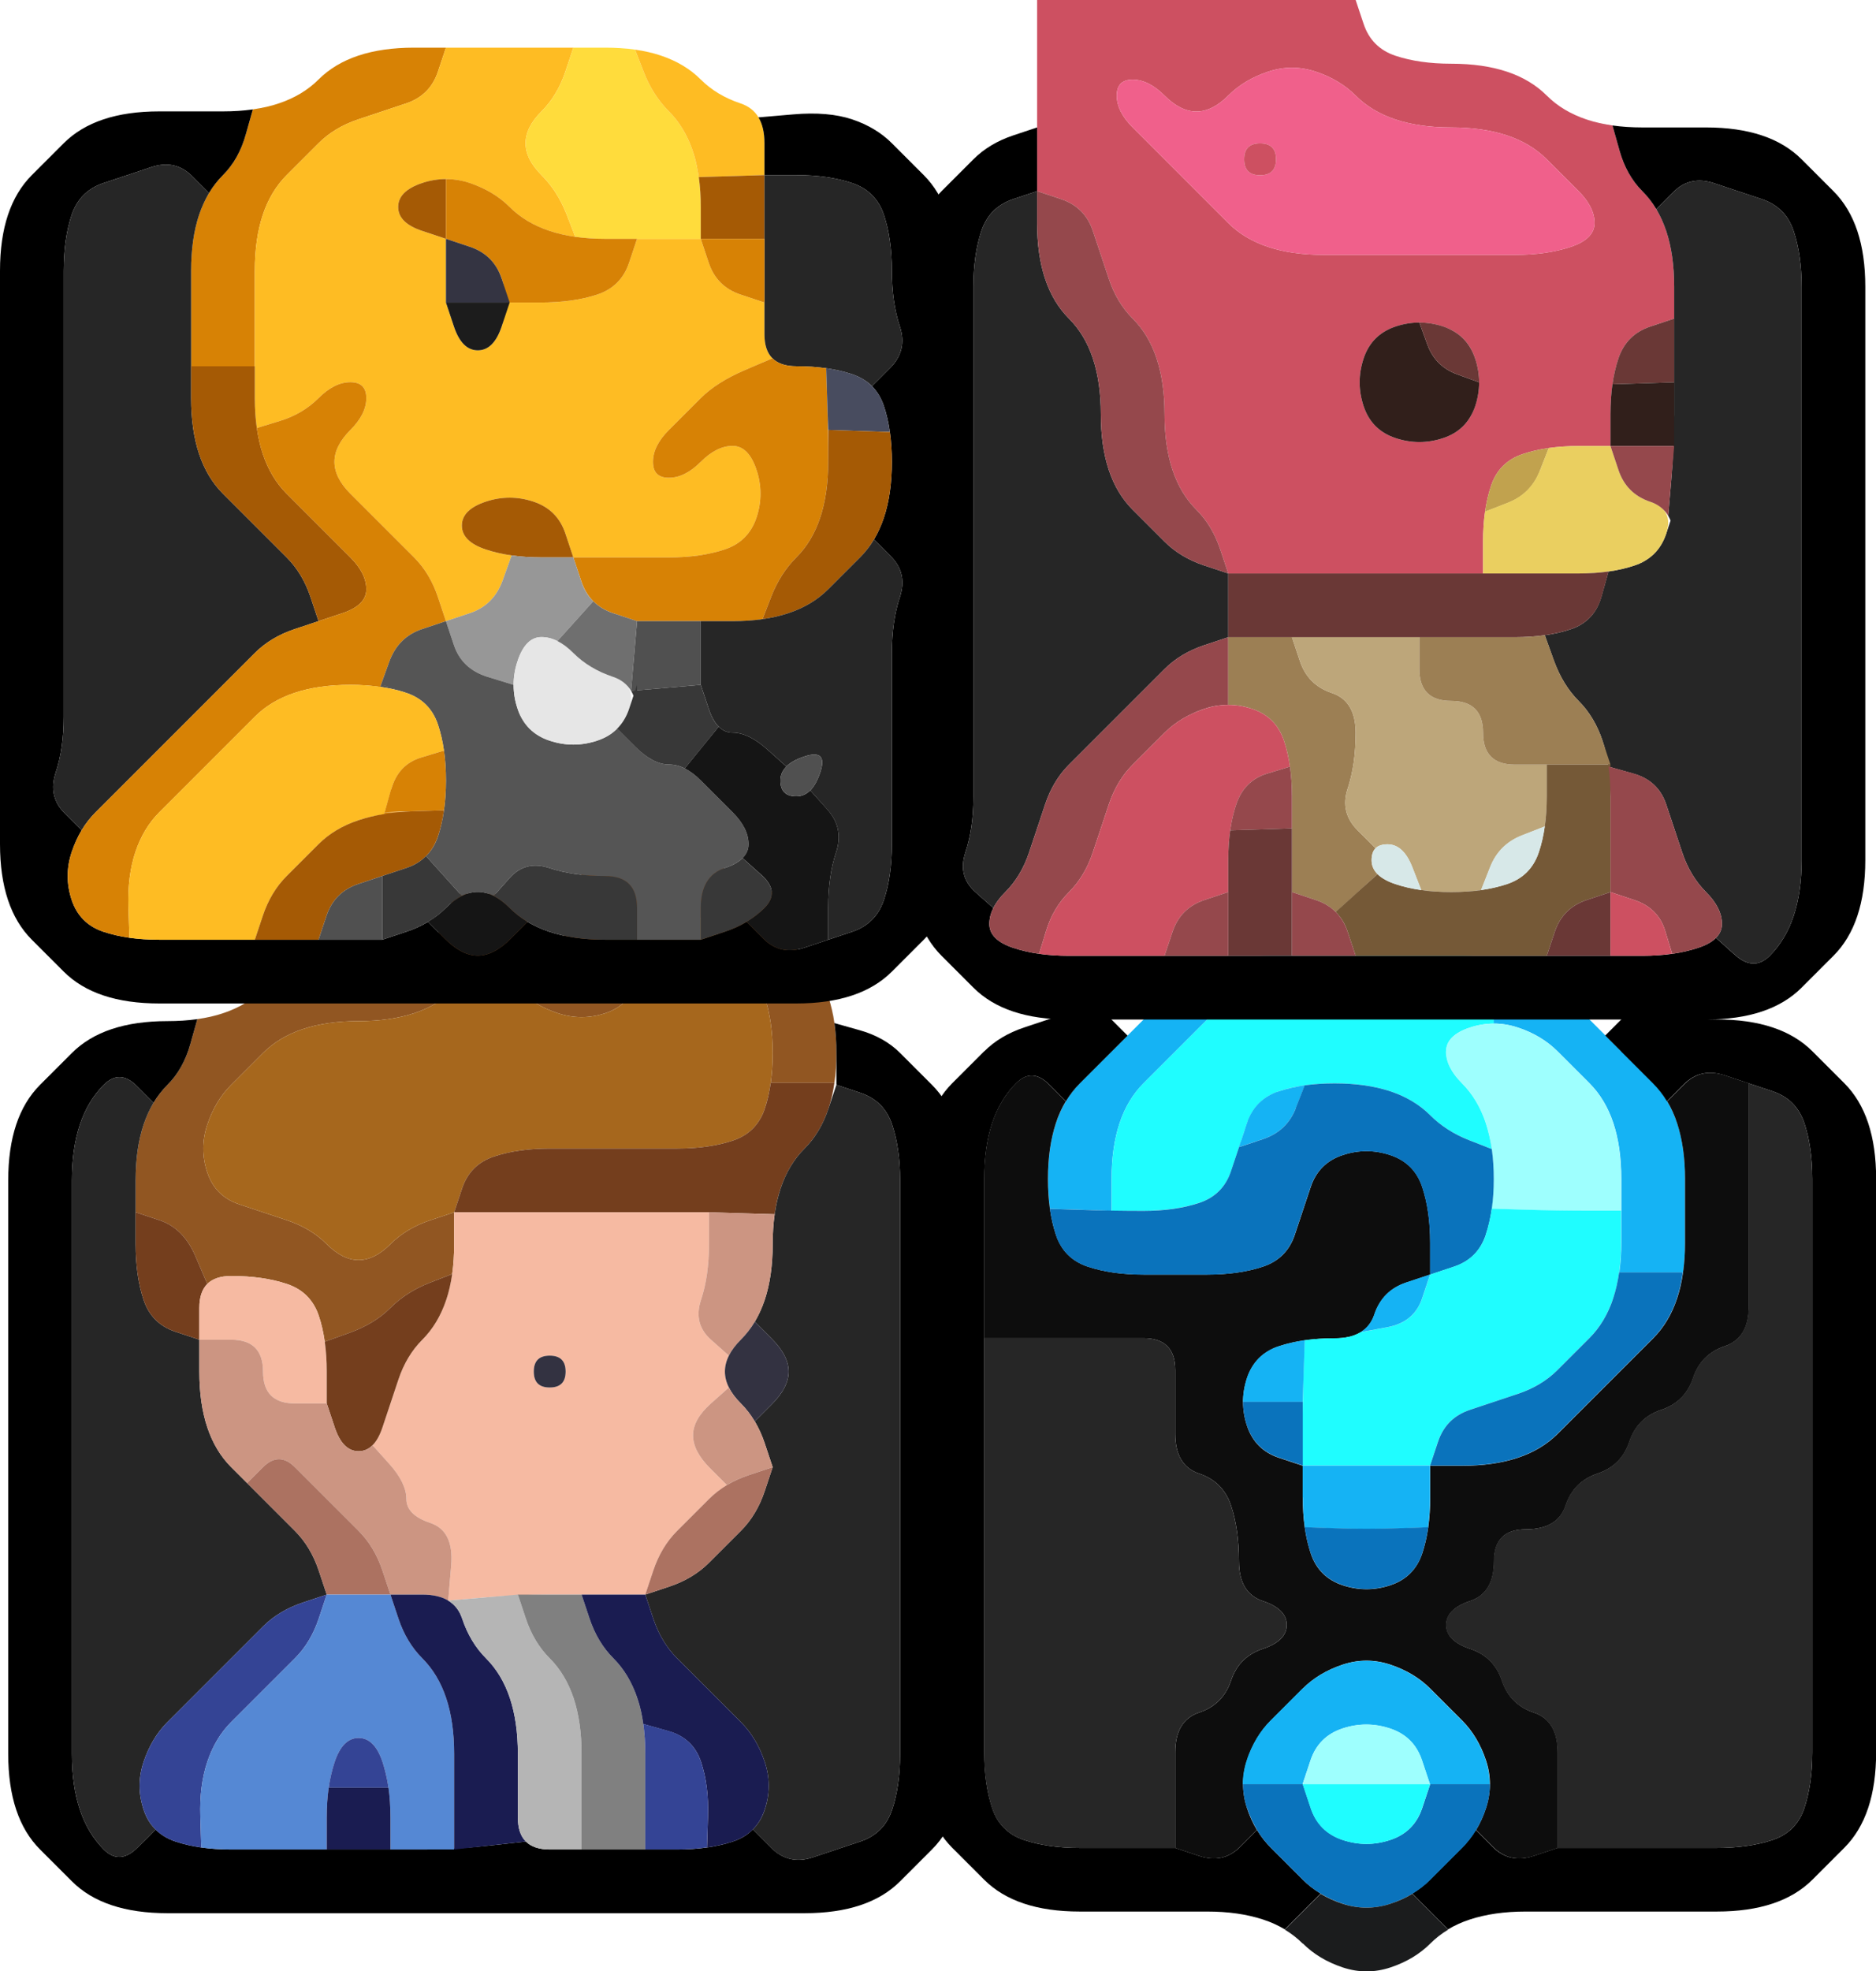 <?xml version="1.0" encoding="UTF-8" standalone="no"?>
<!-- Created with Inkscape (http://www.inkscape.org/) -->

<svg
	 xmlns:dc="http://purl.org/dc/elements/1.1/"
	 xmlns:cc="http://creativecommons.org/ns#"
	 xmlns:rdf="http://www.w3.org/1999/02/22-rdf-syntax-ns#"
	 xmlns:svg="http://www.w3.org/2000/svg"
	 xmlns="http://www.w3.org/2000/svg"
	 xmlns:sodipodi="http://sodipodi.sourceforge.net/DTD/sodipodi-0.dtd"
	 xmlns:inkscape="http://www.inkscape.org/namespaces/inkscape"
	 width="29.448mm"
	 height="30.937mm"
	 viewBox="0 0 29.448 30.937"
	 version="1.1"
	 id="svg8"
	 inkscape:version="0.92.3 (2405546, 2018-03-11)"
	 sodipodi:docname="icon.svg">
	<defs id="defs2"/>
	<sodipodi:namedview
		 id="base"
		 pagecolor="#ffffff"
		 bordercolor="#666666"
		 borderopacity="1.0"
		 inkscape:pageopacity="0.0"
		 inkscape:pageshadow="2"
		 inkscape:zoom="1.979899"
		 inkscape:cx="171.777"
		 inkscape:cy="-12.346537"
		 inkscape:document-units="mm"
		 inkscape:current-layer="layer1"
		 showgrid="false"
		 inkscape:window-width="1596"
		 inkscape:window-height="1740"
		 inkscape:window-x="1589"
		 inkscape:window-y="0"
		 inkscape:window-maximized="0" />
	<g
		 inkscape:label="Layer 1"
		 inkscape:groupmode="layer"
		 id="layer1"
		 transform="translate(-17.983,-140.258)">
		<g
			 transform="translate(23.224,130.278)"
			 id="g257">
			<path
				 style="fill:#15b3f4;fill-opacity:1"
				 d="m 13.207,25.481 q 0.25,-0.25 0.625,-0.375 l 0.375,-0.125 -0.281,0.094 -0.281,0.094 0.188,-0.062 q 0.188,-0.062 0.406,-0.094 l 0.219,-0.031 -0.109,0.016 -0.109,0.016 -0.141,0.359 q -0.141,0.359 -0.391,0.609 -0.25,0.25 -0.5,0.5 -0.25,0.25 -0.5,0.5 -0.25,0.25 -0.375,0.625 -0.125,0.375 -0.125,0.875 v 0.5 l -0.484,-0.016 -0.484,-0.016 0.016,0.109 0.016,0.109 -0.031,-0.219 q -0.031,-0.219 -0.031,-0.469 v -0.25 0.375 0.375 -0.5 q 0,-0.5 0.125,-0.875 0.125,-0.375 0.375,-0.625 0.25,-0.25 0.5,-0.5 0.25,-0.25 0.5,-0.5 0.25,-0.25 0.5,-0.5 m -1.375,3.5 h 0.375 0.125 0.125 -0.25 q -0.25,0 -0.5,0 h -0.25 0.375"
				 id="path209"
				 inkscape:connector-curvature="0" />
			<path
				 style="fill:#1ffdff;fill-opacity:1"
				 d="m 14.098,25.371 0.141,-0.359 -0.109,0.016 -0.109,0.016 0.219,-0.031 q 0.219,-0.031 0.469,-0.031 h 0.25 -0.375 -0.375 0.5 q 0.5,0 1,0 0.5,0 1,0 0.5,0 1,0 h 0.5 -0.375 -0.375 0.25 q 0.25,0 0.469,0.031 l 0.219,0.031 -0.109,-0.016 -0.109,-0.016 0.016,0.516 0.016,0.516 h 0.094 0.094 -0.188 q -0.188,0 -0.375,0.062 l -0.188,0.062 0.281,-0.094 0.281,-0.094 -0.375,0.125 q -0.375,0.125 -0.375,0.375 0,0.25 0.25,0.5 0.25,0.25 0.375,0.625 l 0.125,0.375 -0.094,-0.281 -0.094,-0.281 0.062,0.188 q 0.062,0.188 0.094,0.406 l 0.031,0.219 -0.016,-0.109 -0.016,-0.109 -0.359,-0.141 q -0.359,-0.141 -0.609,-0.391 -0.25,-0.25 -0.625,-0.375 -0.375,-0.125 -0.875,-0.125 -0.5,0 -0.875,0.125 -0.375,0.125 -0.5,0.5 -0.125,0.375 -0.25,0.75 -0.125,0.375 -0.5,0.5 -0.375,0.125 -0.875,0.125 h -0.5 v -0.5 q 0,-0.5 0.125,-0.875 0.125,-0.375 0.375,-0.625 0.25,-0.25 0.5,-0.5 0.25,-0.25 0.5,-0.5 0.25,-0.25 0.391,-0.609 m -2.016,3.609 h 0.125 0.375 0.375 -0.25 q -0.25,0 -0.5,0 h -0.25 0.125"
				 id="path211"
				 inkscape:connector-curvature="0" />
			<path
				 style="fill:#15b3f4;fill-opacity:1"
				 d="m 18.192,25.528 -0.016,-0.516 -0.109,-0.016 -0.109,-0.016 0.219,0.031 q 0.219,0.031 0.406,0.094 l 0.188,0.062 -0.281,-0.094 -0.281,-0.094 0.375,0.125 q 0.375,0.125 0.625,0.375 0.25,0.25 0.5,0.5 0.25,0.25 0.5,0.5 0.25,0.25 0.5,0.5 0.25,0.25 0.375,0.625 0.125,0.375 0.125,0.875 0,0.5 0,1 v 0.5 -0.375 -0.375 0.25 q 0,0.25 -0.031,0.469 l -0.031,0.219 0.016,-0.109 0.016,-0.109 h -0.5 -0.5 l -0.016,0.109 -0.016,0.109 0.031,-0.219 q 0.031,-0.219 0.031,-0.469 v -0.25 0.375 0.375 -0.5 q 0,-0.5 0,-1 0,-0.5 -0.125,-0.875 -0.125,-0.375 -0.375,-0.625 -0.25,-0.25 -0.5,-0.5 -0.25,-0.25 -0.625,-0.375 l -0.375,-0.125 0.281,0.094 0.281,0.094 -0.188,-0.062 q -0.188,-0.062 -0.375,-0.062 h -0.188 0.094 0.094 l -0.016,-0.516"
				 id="path213"
				 inkscape:connector-curvature="0" />
			<path
				 style="fill:#000000;fill-opacity:1"
				 d="m 10.207,26.481 q 0.25,-0.25 0.625,-0.375 0.375,-0.125 0.75,-0.25 l 0.375,-0.125 -0.281,0.094 -0.281,0.094 0.188,-0.062 q 0.188,-0.062 0.344,-0.156 l 0.156,-0.094 -0.078,0.047 -0.078,0.047 0.266,0.266 0.266,0.266 -0.25,0.25 q -0.25,0.25 -0.5,0.5 l -0.25,0.25 0.188,-0.188 0.188,-0.188 -0.125,0.125 q -0.125,0.125 -0.219,0.281 l -0.094,0.156 0.047,-0.078 0.047,-0.078 -0.266,-0.266 q -0.266,-0.266 -0.516,-0.016 -0.25,0.25 -0.375,0.625 -0.125,0.375 -0.125,0.875 0,0.5 0,1 0,0.5 0,1 v 0.5 0.5 q 0,0.5 0,1 0,0.5 0,1 0,0.5 0,1 0,0.5 0,1 0,0.5 0,1 0,0.5 0,1 0,0.5 0.125,0.875 0.125,0.375 0.5,0.5 0.375,0.125 0.875,0.125 0.5,0 1,0 h 0.5 l 0.375,0.125 q 0.375,0.125 0.641,-0.141 l 0.266,-0.266 -0.047,-0.078 -0.047,-0.078 0.094,0.156 q 0.094,0.156 0.219,0.281 l 0.125,0.125 -0.188,-0.188 -0.188,-0.188 0.25,0.25 q 0.25,0.25 0.5,0.5 l 0.25,0.25 -0.188,-0.188 -0.188,-0.188 0.125,0.125 q 0.125,0.125 0.281,0.219 l 0.156,0.094 -0.078,-0.047 -0.078,-0.047 -0.281,0.281 -0.281,0.281 0.078,0.047 0.078,0.047 -0.156,-0.094 q -0.156,-0.094 -0.344,-0.156 l -0.188,-0.062 0.281,0.094 0.281,0.094 -0.375,-0.125 q -0.375,-0.125 -0.875,-0.125 -0.5,0 -1,0 -0.5,0 -1,0 -0.5,0 -0.875,-0.125 -0.375,-0.125 -0.625,-0.375 -0.25,-0.25 -0.5,-0.5 -0.25,-0.25 -0.375,-0.625 -0.125,-0.375 -0.125,-0.875 0,-0.5 0,-1 0,-0.5 0,-1 0,-0.5 0,-1 0,-0.5 0,-1 0,-0.5 0,-1 0,-0.5 0,-1 0,-0.5 0,-1 0,-0.5 0,-1 0,-0.5 0,-1 0,-0.5 0.125,-0.875 0.125,-0.375 0.375,-0.625 0.25,-0.25 0.5,-0.5 m 2.062,-0.062 0.188,-0.188 0.062,-0.062 0.062,-0.062 -0.125,0.125 q -0.125,0.125 -0.25,0.25 l -0.125,0.125 0.188,-0.188"
				 id="path215"
				 inkscape:connector-curvature="0" />
			<path
				 style="fill:#9efffe;fill-opacity:1"
				 d="m 17.457,26.481 q 0,-0.25 0.375,-0.375 0.375,-0.125 0.75,0 0.375,0.125 0.625,0.375 0.25,0.25 0.5,0.5 0.25,0.25 0.375,0.625 0.125,0.375 0.125,0.875 v 0.5 h -0.5 q -0.5,0 -1.016,-0.016 l -0.516,-0.016 -0.016,0.109 -0.016,0.109 0.031,-0.219 q 0.031,-0.219 0.031,-0.469 v -0.25 0.375 0.375 -0.5 q 0,-0.5 -0.125,-0.875 -0.125,-0.375 -0.375,-0.625 -0.25,-0.25 -0.25,-0.5 m 2.75,2.625 v -0.125 -0.375 -0.375 0.25 q 0,0.25 0,0.5 v 0.25 -0.125"
				 id="path217"
				 inkscape:connector-curvature="0" />
			<path
				 style="fill:#000000;fill-opacity:1"
				 d="m 20.207,26.481 -0.25,-0.25 0.266,-0.266 0.266,-0.266 -0.078,-0.047 -0.078,-0.047 0.156,0.094 q 0.156,0.094 0.344,0.156 l 0.188,0.062 -0.281,-0.094 -0.281,-0.094 0.375,0.125 q 0.375,0.125 0.875,0.125 0.5,0 0.875,0.125 0.375,0.125 0.625,0.375 0.25,0.25 0.5,0.5 0.25,0.25 0.375,0.625 0.125,0.375 0.125,0.875 0,0.5 0,1 0,0.5 0,1 0,0.5 0,1 0,0.5 0,1 0,0.5 0,1 0,0.5 0,1 0,0.5 0,1 0,0.5 0,1 0,0.5 0,1 0,0.5 -0.125,0.875 -0.125,0.375 -0.375,0.625 -0.25,0.25 -0.5,0.5 -0.25,0.25 -0.625,0.375 -0.375,0.125 -0.875,0.125 -0.5,0 -1,0 -0.5,0 -1,0 -0.5,0 -1,0 -0.5,0 -0.875,0.125 l -0.375,0.125 0.281,-0.094 0.281,-0.094 -0.188,0.062 q -0.188,0.062 -0.344,0.156 l -0.156,0.094 0.078,-0.047 0.078,-0.047 -0.281,-0.281 -0.281,-0.281 -0.078,0.047 -0.078,0.047 0.156,-0.094 q 0.156,-0.094 0.281,-0.219 l 0.125,-0.125 -0.188,0.188 -0.188,0.188 0.25,-0.25 q 0.25,-0.25 0.5,-0.5 l 0.25,-0.25 -0.188,0.188 -0.188,0.188 0.125,-0.125 q 0.125,-0.125 0.219,-0.281 l 0.094,-0.156 -0.047,0.078 -0.047,0.078 0.266,0.266 q 0.266,0.266 0.641,0.141 l 0.375,-0.125 h 0.5 q 0.5,0 1,0 0.5,0 1,0 0.5,0 0.875,-0.125 0.375,-0.125 0.5,-0.5 0.125,-0.375 0.125,-0.875 0,-0.5 0,-1 0,-0.5 0,-1 0,-0.5 0,-1 0,-0.5 0,-1 0,-0.5 0,-1 0,-0.5 0,-1 0,-0.5 0,-1 0,-0.5 0,-1 0,-0.5 0,-1 0,-0.5 -0.125,-0.875 -0.125,-0.375 -0.5,-0.5 l -0.375,-0.125 -0.375,-0.125 q -0.375,-0.125 -0.641,0.141 l -0.266,0.266 0.047,0.078 0.047,0.078 -0.094,-0.156 q -0.094,-0.156 -0.219,-0.281 l -0.125,-0.125 0.188,0.188 0.188,0.188 -0.25,-0.25 q -0.25,-0.25 -0.5,-0.5 m -0.312,-0.312 0.062,0.062 0.188,0.188 0.188,0.188 -0.125,-0.125 q -0.125,-0.125 -0.25,-0.25 l -0.125,-0.125 0.062,0.062"
				 id="path219"
				 inkscape:connector-curvature="0" />
			<path
				 style="fill:#0d0d0d;fill-opacity:1"
				 d="m 10.332,27.606 q 0.125,-0.375 0.375,-0.625 0.25,-0.25 0.516,0.016 l 0.266,0.266 0.047,-0.078 0.047,-0.078 -0.094,0.156 q -0.094,0.156 -0.156,0.344 l -0.062,0.188 0.094,-0.281 0.094,-0.281 -0.125,0.375 q -0.125,0.375 -0.125,0.875 0,0.5 0.125,0.875 0.125,0.375 0.5,0.5 0.375,0.125 0.875,0.125 0.5,0 1,0 0.5,0 0.875,-0.125 0.375,-0.125 0.5,-0.5 0.125,-0.375 0.25,-0.75 0.125,-0.375 0.5,-0.5 0.375,-0.125 0.75,0 0.375,0.125 0.5,0.5 0.125,0.375 0.125,0.875 v 0.5 l -0.375,0.125 q -0.375,0.125 -0.5,0.5 -0.125,0.375 -0.625,0.375 -0.5,0 -0.875,0.125 -0.375,0.125 -0.5,0.5 -0.125,0.375 0,0.75 0.125,0.375 0.5,0.5 l 0.375,0.125 v 0.5 q 0,0.5 0.125,0.875 0.125,0.375 0.5,0.5 0.375,0.125 0.75,0 0.375,-0.125 0.5,-0.5 0.125,-0.375 0.125,-0.875 v -0.5 h 0.5 q 0.5,0 0.875,-0.125 0.375,-0.125 0.625,-0.375 0.25,-0.25 0.5,-0.5 0.25,-0.25 0.5,-0.5 0.25,-0.25 0.5,-0.5 0.25,-0.25 0.375,-0.625 0.125,-0.375 0.125,-0.875 0,-0.5 0,-1 0,-0.5 -0.125,-0.875 l -0.125,-0.375 0.094,0.281 0.094,0.281 -0.062,-0.188 q -0.062,-0.188 -0.156,-0.344 l -0.094,-0.156 0.047,0.078 0.047,0.078 0.266,-0.266 q 0.266,-0.266 0.641,-0.141 l 0.375,0.125 v 0.5 q 0,0.5 0,1 0,0.5 0,1 0,0.5 0,1 0,0.5 -0.375,0.625 -0.375,0.125 -0.5,0.5 -0.125,0.375 -0.5,0.5 -0.375,0.125 -0.5,0.5 -0.125,0.375 -0.5,0.5 -0.375,0.125 -0.5,0.5 -0.125,0.375 -0.625,0.375 -0.5,0 -0.5,0.5 0,0.5 -0.375,0.625 -0.375,0.125 -0.375,0.375 0,0.25 0.375,0.375 0.375,0.125 0.5,0.5 0.125,0.375 0.5,0.5 0.375,0.125 0.375,0.625 0,0.5 0,1 v 0.5 l -0.375,0.125 q -0.375,0.125 -0.641,-0.141 l -0.266,-0.266 -0.047,0.078 -0.047,0.078 0.094,-0.156 q 0.094,-0.156 0.156,-0.344 l 0.062,-0.188 -0.094,0.281 -0.094,0.281 0.125,-0.375 q 0.125,-0.375 0,-0.75 -0.125,-0.375 -0.375,-0.625 -0.25,-0.25 -0.5,-0.5 -0.25,-0.25 -0.625,-0.375 -0.375,-0.125 -0.75,0 -0.375,0.125 -0.625,0.375 -0.25,0.25 -0.5,0.5 -0.25,0.25 -0.375,0.625 -0.125,0.375 0,0.75 l 0.125,0.375 -0.094,-0.281 -0.094,-0.281 0.062,0.188 q 0.062,0.188 0.156,0.344 l 0.094,0.156 -0.047,-0.078 -0.047,-0.078 -0.266,0.266 q -0.266,0.266 -0.641,0.141 l -0.375,-0.125 v -0.5 q 0,-0.5 0,-1 0,-0.5 0.375,-0.625 0.375,-0.125 0.5,-0.5 0.125,-0.375 0.5,-0.5 0.375,-0.125 0.375,-0.375 0,-0.25 -0.375,-0.375 -0.375,-0.125 -0.375,-0.625 0,-0.5 -0.125,-0.875 -0.125,-0.375 -0.5,-0.5 -0.375,-0.125 -0.375,-0.625 0,-0.5 0,-1 0,-0.5 -0.5,-0.5 -0.5,0 -1,0 -0.5,0 -1,0 h -0.5 v -0.5 q 0,-0.5 0,-1 0,-0.5 0,-1 0,-0.5 0.125,-0.875"
				 id="path221"
				 inkscape:connector-curvature="0" />
			<path
				 style="fill:#15b3f4;fill-opacity:1"
				 d="m 14.332,27.606 q 0.125,-0.375 0.5,-0.5 l 0.375,-0.125 -0.281,0.094 -0.281,0.094 0.188,-0.062 q 0.188,-0.062 0.406,-0.094 l 0.219,-0.031 -0.109,0.016 -0.109,0.016 -0.141,0.359 q -0.141,0.359 -0.516,0.484 l -0.375,0.125 0.125,-0.375 m -0.031,0.094 -0.094,0.281 -0.031,0.094 -0.031,0.094 0.062,-0.188 q 0.062,-0.188 0.125,-0.375 l 0.062,-0.188 -0.094,0.281"
				 id="path223"
				 inkscape:connector-curvature="0" />
			<path
				 style="fill:#0a73bc;fill-opacity:1"
				 d="m 15.098,27.371 0.141,-0.359 -0.109,0.016 -0.109,0.016 0.219,-0.031 q 0.219,-0.031 0.469,-0.031 h 0.25 -0.375 -0.375 0.5 q 0.5,0 0.875,0.125 0.375,0.125 0.625,0.375 0.25,0.25 0.609,0.391 l 0.359,0.141 -0.016,-0.109 -0.016,-0.109 0.031,0.219 q 0.031,0.219 0.031,0.469 v 0.25 -0.375 -0.375 0.5 q 0,0.5 -0.125,0.875 -0.125,0.375 -0.5,0.5 l -0.375,0.125 v -0.5 q 0,-0.5 -0.125,-0.875 -0.125,-0.375 -0.5,-0.5 -0.375,-0.125 -0.75,0 -0.375,0.125 -0.5,0.5 -0.125,0.375 -0.25,0.75 -0.125,0.375 -0.5,0.5 -0.375,0.125 -0.875,0.125 -0.5,0 -1,0 -0.5,0 -0.875,-0.125 -0.375,-0.125 -0.5,-0.5 l -0.125,-0.375 0.094,0.281 0.094,0.281 -0.062,-0.188 q -0.062,-0.188 -0.094,-0.406 l -0.031,-0.219 0.016,0.109 0.016,0.109 0.484,0.016 q 0.484,0.016 0.984,0.016 0.5,0 0.875,-0.125 0.375,-0.125 0.5,-0.5 l 0.125,-0.375 0.375,-0.125 q 0.375,-0.125 0.516,-0.484 m -0.859,0.516 -0.031,0.094 -0.094,0.281 -0.094,0.281 0.062,-0.188 q 0.062,-0.188 0.125,-0.375 l 0.062,-0.188 -0.031,0.094"
				 id="path225"
				 inkscape:connector-curvature="0" />
			<path
				 style="fill:#262626;fill-opacity:1"
				 d="m 22.207,27.481 v -0.5 l 0.375,0.125 q 0.375,0.125 0.5,0.5 0.125,0.375 0.125,0.875 0,0.5 0,1 0,0.5 0,1 0,0.5 0,1 0,0.5 0,1 0,0.5 0,1 0,0.5 0,1 0,0.5 0,1 0,0.5 0,1 0,0.5 0,1 0,0.5 -0.125,0.875 -0.125,0.375 -0.5,0.5 -0.375,0.125 -0.875,0.125 -0.5,0 -1,0 -0.5,0 -1,0 h -0.5 v -0.5 q 0,-0.5 0,-1 0,-0.5 -0.375,-0.625 -0.375,-0.125 -0.5,-0.5 -0.125,-0.375 -0.5,-0.5 -0.375,-0.125 -0.375,-0.375 0,-0.25 0.375,-0.375 0.375,-0.125 0.375,-0.625 0,-0.5 0.5,-0.5 0.5,0 0.625,-0.375 0.125,-0.375 0.5,-0.5 0.375,-0.125 0.5,-0.5 0.125,-0.375 0.5,-0.5 0.375,-0.125 0.5,-0.5 0.125,-0.375 0.5,-0.5 0.375,-0.125 0.375,-0.625 0,-0.5 0,-1 0,-0.5 0,-1 0,-0.5 0,-1"
				 id="path227"
				 inkscape:connector-curvature="0" />
			<path
				 style="fill:#1ffdff;fill-opacity:1"
				 d="m 18.082,29.356 0.125,-0.375 -0.094,0.281 -0.094,0.281 0.062,-0.188 q 0.062,-0.188 0.094,-0.406 l 0.031,-0.219 -0.016,0.109 -0.016,0.109 0.516,0.016 q 0.516,0.016 1.016,0.016 h 0.5 v 0.5 q 0,0.5 -0.125,0.875 -0.125,0.375 -0.375,0.625 -0.25,0.25 -0.5,0.5 -0.25,0.25 -0.625,0.375 -0.375,0.125 -0.75,0.25 -0.375,0.125 -0.5,0.5 l -0.125,0.375 h -0.5 q -0.5,0 -1,0 h -0.5 v -0.5 q 0,-0.5 0.016,-0.984 l 0.016,-0.484 -0.109,0.016 -0.109,0.016 0.219,-0.031 q 0.219,-0.031 0.469,-0.031 h 0.25 -0.375 -0.375 0.5 0.5 -0.375 -0.375 0.25 q 0.25,0 0.406,-0.094 l 0.156,-0.094 -0.078,0.047 -0.078,0.047 0.422,-0.078 q 0.422,-0.078 0.547,-0.453 l 0.125,-0.375 0.375,-0.125 q 0.375,-0.125 0.5,-0.5 m 2.125,0 v -0.375 -0.125 -0.125 0.25 q 0,0.25 0,0.5 v 0.25 -0.375"
				 id="path229"
				 inkscape:connector-curvature="0" />
			<path
				 style="fill:#15b3f4;fill-opacity:1"
				 d="m 16.332,30.606 q 0.125,-0.375 0.5,-0.5 l 0.375,-0.125 -0.125,0.375 q -0.125,0.375 -0.547,0.453 l -0.422,0.078 -0.078,0.047 -0.078,0.047 0.156,-0.094 q 0.156,-0.094 0.219,-0.281 l 0.062,-0.188 -0.094,0.281 -0.094,0.281 0.125,-0.375"
				 id="path231"
				 inkscape:connector-curvature="0" />
			<path
				 style="fill:#0a73bc;fill-opacity:1"
				 d="m 20.082,30.356 0.125,-0.375 -0.094,0.281 -0.094,0.281 0.062,-0.188 q 0.062,-0.188 0.094,-0.406 l 0.031,-0.219 -0.016,0.109 -0.016,0.109 h 0.5 0.5 l 0.016,-0.109 0.016,-0.109 -0.031,0.219 q -0.031,0.219 -0.094,0.406 l -0.062,0.188 0.094,-0.281 0.094,-0.281 -0.125,0.375 q -0.125,0.375 -0.375,0.625 -0.25,0.25 -0.5,0.5 -0.25,0.25 -0.5,0.5 -0.25,0.25 -0.5,0.5 -0.25,0.25 -0.625,0.375 -0.375,0.125 -0.875,0.125 h -0.5 l 0.125,-0.375 q 0.125,-0.375 0.5,-0.5 0.375,-0.125 0.75,-0.25 0.375,-0.125 0.625,-0.375 0.25,-0.25 0.5,-0.5 0.25,-0.25 0.375,-0.625"
				 id="path233"
				 inkscape:connector-curvature="0" />
			<path
				 style="fill:#262626;fill-opacity:1"
				 d="m 10.207,31.481 v -0.5 h 0.5 q 0.5,0 1,0 0.5,0 1,0 0.5,0 0.5,0.5 0,0.5 0,1 0,0.5 0.375,0.625 0.375,0.125 0.5,0.5 0.125,0.375 0.125,0.875 0,0.5 0.375,0.625 0.375,0.125 0.375,0.375 0,0.25 -0.375,0.375 -0.375,0.125 -0.5,0.5 -0.125,0.375 -0.5,0.5 -0.375,0.125 -0.375,0.625 0,0.5 0,1 v 0.5 h -0.5 q -0.5,0 -1,0 -0.5,0 -0.875,-0.125 -0.375,-0.125 -0.5,-0.5 -0.125,-0.375 -0.125,-0.875 0,-0.5 0,-1 0,-0.5 0,-1 0,-0.5 0,-1 0,-0.5 0,-1 0,-0.5 0,-1 0,-0.5 0,-1"
				 id="path235"
				 inkscape:connector-curvature="0" />
			<path
				 style="fill:#15b3f4;fill-opacity:1"
				 d="m 14.332,31.606 q 0.125,-0.375 0.5,-0.5 l 0.375,-0.125 -0.281,0.094 -0.281,0.094 0.188,-0.062 q 0.188,-0.062 0.406,-0.094 l 0.219,-0.031 -0.109,0.016 -0.109,0.016 -0.016,0.484 -0.016,0.484 h -0.469 -0.469 v 0.094 0.094 -0.188 q 0,-0.188 0.062,-0.375 l 0.062,-0.188 -0.094,0.281 -0.094,0.281 0.125,-0.375 m 0.875,0.5 v -0.125 -0.375 -0.375 0.25 q 0,0.25 0,0.5 v 0.25 -0.125"
				 id="path237"
				 inkscape:connector-curvature="0" />
			<path
				 style="fill:#0a73bc;fill-opacity:1"
				 d="m 14.332,32.356 -0.125,-0.375 0.094,0.281 0.094,0.281 -0.062,-0.188 q -0.062,-0.188 -0.062,-0.375 v -0.188 0.094 0.094 h 0.469 0.469 v 0.5 0.5 l -0.375,-0.125 q -0.375,-0.125 -0.5,-0.5 m 0.875,0 v -0.375 -0.125 -0.125 0.25 q 0,0.25 0,0.5 v 0.25 -0.375"
				 id="path239"
				 inkscape:connector-curvature="0" />
			<path
				 style="fill:#15b3f4;fill-opacity:1"
				 d="m 15.207,33.481 v -0.5 h 0.5 q 0.5,0 1,0 h 0.5 v 0.5 0.5 -0.375 -0.375 0.25 q 0,0.25 -0.031,0.469 l -0.031,0.219 0.016,-0.109 0.016,-0.109 -0.484,0.016 q -0.484,0.016 -0.969,-5e-6 l -0.484,-0.016 0.016,0.109 0.016,0.109 -0.031,-0.219 q -0.031,-0.219 -0.031,-0.469 v -0.25 0.375 0.375 -0.5"
				 id="path241"
				 inkscape:connector-curvature="0" />
			<path
				 style="fill:#0a73bc;fill-opacity:1"
				 d="m 15.332,34.356 -0.125,-0.375 0.094,0.281 0.094,0.281 -0.062,-0.188 q -0.062,-0.188 -0.094,-0.406 l -0.031,-0.219 0.016,0.109 0.016,0.109 0.484,0.016 q 0.484,0.016 0.969,-5e-6 l 0.484,-0.016 0.016,-0.109 0.016,-0.109 -0.031,0.219 q -0.031,0.219 -0.094,0.406 l -0.062,0.188 0.094,-0.281 0.094,-0.281 -0.125,0.375 q -0.125,0.375 -0.5,0.5 -0.375,0.125 -0.75,0 -0.375,-0.125 -0.5,-0.5"
				 id="path243"
				 inkscape:connector-curvature="0" />
			<path
				 style="fill:#15b3f4;fill-opacity:1"
				 d="m 15.207,36.481 q 0.25,-0.25 0.625,-0.375 0.375,-0.125 0.75,0 0.375,0.125 0.625,0.375 0.25,0.25 0.5,0.5 0.25,0.25 0.375,0.625 l 0.125,0.375 -0.094,-0.281 -0.094,-0.281 0.062,0.188 q 0.062,0.188 0.062,0.375 v 0.188 -0.094 -0.094 h -0.469 -0.469 l -0.125,-0.375 q -0.125,-0.375 -0.5,-0.5 -0.375,-0.125 -0.75,0 -0.375,0.125 -0.5,0.5 l -0.125,0.375 h -0.469 -0.469 v 0.094 0.094 -0.188 q 0,-0.188 0.062,-0.375 l 0.062,-0.188 -0.094,0.281 -0.094,0.281 0.125,-0.375 q 0.125,-0.375 0.375,-0.625 0.25,-0.25 0.5,-0.5"
				 id="path245"
				 inkscape:connector-curvature="0" />
			<path
				 style="fill:#9efffe;fill-opacity:1"
				 d="m 15.332,37.606 q 0.125,-0.375 0.5,-0.5 0.375,-0.125 0.75,0 0.375,0.125 0.5,0.5 l 0.125,0.375 h -0.5 q -0.5,0 -1,0 h -0.5 l 0.125,-0.375"
				 id="path247"
				 inkscape:connector-curvature="0" />
			<path
				 style="fill:#0a73bc;fill-opacity:1"
				 d="m 14.332,38.356 -0.125,-0.375 0.094,0.281 0.094,0.281 -0.062,-0.188 q -0.062,-0.188 -0.062,-0.375 v -0.188 0.094 0.094 h 0.469 0.469 l 0.125,0.375 q 0.125,0.375 0.5,0.5 0.375,0.125 0.75,0 0.375,-0.125 0.5,-0.5 l 0.125,-0.375 h 0.469 0.469 v -0.094 -0.094 0.188 q 0,0.188 -0.062,0.375 l -0.062,0.188 0.094,-0.281 0.094,-0.281 -0.125,0.375 q -0.125,0.375 -0.375,0.625 -0.25,0.25 -0.5,0.5 -0.25,0.25 -0.625,0.375 -0.375,0.125 -0.75,0 -0.375,-0.125 -0.625,-0.375 -0.25,-0.25 -0.5,-0.5 -0.25,-0.25 -0.375,-0.625"
				 id="path249"
				 inkscape:connector-curvature="0" />
			<path
				 style="fill:#1ffdff;fill-opacity:1"
				 d="m 15.332,38.356 -0.125,-0.375 h 0.5 q 0.5,0 1,0 h 0.5 l -0.125,0.375 q -0.125,0.375 -0.5,0.5 -0.375,0.125 -0.75,0 -0.375,-0.125 -0.5,-0.5"
				 id="path251"
				 inkscape:connector-curvature="0" />
			<path
				 style="fill:#1b1c1d;fill-opacity:1"
				 d="m 15.207,40.481 -0.25,-0.25 0.188,0.188 0.188,0.188 -0.125,-0.125 q -0.125,-0.125 -0.281,-0.219 l -0.156,-0.094 0.078,0.047 0.078,0.047 0.281,-0.281 0.281,-0.281 -0.078,-0.047 -0.078,-0.047 0.156,0.094 q 0.156,0.094 0.344,0.156 l 0.188,0.062 -0.281,-0.094 -0.281,-0.094 0.375,0.125 q 0.375,0.125 0.75,0 l 0.375,-0.125 -0.281,0.094 -0.281,0.094 0.188,-0.062 q 0.188,-0.062 0.344,-0.156 l 0.156,-0.094 -0.078,0.047 -0.078,0.047 0.281,0.281 0.281,0.281 0.078,-0.047 0.078,-0.047 -0.156,0.094 q -0.156,0.094 -0.281,0.219 l -0.125,0.125 0.188,-0.188 0.188,-0.188 -0.25,0.25 q -0.25,0.25 -0.625,0.375 -0.375,0.125 -0.75,0 -0.375,-0.125 -0.625,-0.375"
				 id="path253"
				 inkscape:connector-curvature="0" />
		</g>
		<g
			 transform="translate(12.112,151.283)"
			 id="g195">
			<path
				 style="fill:#915622;fill-opacity:1"
				 d="M 15,2.5 V 2 h 0.5 q 0.5,0 1,0 H 17 l 0.125,0.375 q 0.125,0.375 0.5,0.5 L 18,3 17.719,2.906 17.438,2.812 17.625,2.875 q 0.188,0.062 0.406,0.094 L 18.25,3 18.141,2.984 18.031,2.969 18.141,3.359 Q 18.25,3.75 18.5,4 18.75,4.25 18.875,4.625 19,5 19,5.5 V 6 5.625 5.25 5.5 q 0,0.25 -0.031,0.469 L 18.938,6.188 18.953,6.078 18.969,5.969 h -0.5 -0.5 L 17.953,6.078 17.938,6.188 17.969,5.969 Q 18,5.75 18,5.5 V 5.25 5.625 6 5.5 Q 18,5 17.875,4.625 17.75,4.25 17.5,4 17.25,3.75 17,3.5 16.75,3.25 16.5,3.25 16.25,3.25 16.125,3.625 16,4 15.875,4.375 15.75,4.75 15.375,4.875 15,5 14.625,4.875 14.25,4.75 14,4.5 13.75,4.25 13.5,4.25 13.25,4.25 13,4.5 12.75,4.75 12.375,4.875 12,5 11.5,5 11,5 10.625,5.125 10.25,5.25 10,5.5 9.75,5.75 9.5,6 9.25,6.25 9.125,6.625 9,7 9.125,7.375 9.25,7.75 9.625,7.875 10,8 10.375,8.125 10.75,8.25 11,8.5 q 0.25,0.25 0.5,0.25 0.25,0 0.5,-0.25 0.25,-0.25 0.625,-0.375 L 13,8 V 8.5 9 8.625 8.25 8.5 q 0,0.25 -0.031,0.469 L 12.938,9.188 12.953,9.078 12.969,8.969 12.609,9.109 Q 12.25,9.25 12,9.5 11.75,9.75 11.359,9.891 L 10.969,10.031 10.984,10.141 11,10.25 10.969,10.031 Q 10.938,9.812 10.875,9.625 L 10.812,9.438 10.906,9.719 11,10 10.875,9.625 Q 10.75,9.25 10.375,9.125 10,9 9.5,9 H 9 9.375 9.75 9.5 Q 9.25,9 9.125,9.125 L 9,9.25 9.062,9.188 9.125,9.125 8.938,8.688 Q 8.75,8.25 8.375,8.125 L 8,8 V 7.5 Q 8,7 8.125,6.625 8.25,6.25 8.5,6 8.75,5.75 8.859,5.359 L 8.969,4.969 8.859,4.984 8.75,5 8.969,4.969 Q 9.188,4.938 9.375,4.875 L 9.562,4.812 9.281,4.906 9,5 9.375,4.875 Q 9.75,4.75 10,4.5 10.25,4.25 10.625,4.125 11,4 11.5,4 12,4 12.375,3.875 12.75,3.75 12.875,3.375 L 13,3 h 0.5 0.5 l 0.125,0.375 Q 14.25,3.75 14.5,3.75 14.75,3.75 14.875,3.375 15,3 15,2.5 M 14.125,3 H 14 13.625 13.25 13.5 q 0.25,0 0.5,0 h 0.25 -0.125 m -0.75,0 H 13 12.875 12.75 13 q 0.25,0 0.5,0 h 0.25 -0.375 M 8,7.625 V 8 8.125 8.25 8 Q 8,7.75 8,7.5 V 7.25 7.625 M 17.125,2 H 17 16.625 16.25 16.5 q 0.25,0 0.5,0 h 0.25 -0.125 m -1.75,0 H 15 14.875 14.75 15 q 0.25,0 0.5,0 h 0.25 -0.375"
				 id="path137"
				 inkscape:connector-curvature="0" />
			<path
				 style="fill:#a6671d;fill-opacity:1"
				 d="M 16.125,3.625 Q 16.25,3.25 16.5,3.25 16.75,3.25 17,3.5 17.25,3.75 17.5,4 17.75,4.25 17.875,4.625 18,5 18,5.5 18,6 17.875,6.375 17.75,6.75 17.375,6.875 17,7 16.5,7 16,7 15.5,7 15,7 14.5,7 14,7 13.625,7.125 13.25,7.25 13.125,7.625 L 13,8 12.625,8.125 Q 12.25,8.25 12,8.5 11.75,8.75 11.5,8.75 11.25,8.75 11,8.5 10.75,8.25 10.375,8.125 10,8 9.625,7.875 9.25,7.75 9.125,7.375 9,7 9.125,6.625 9.25,6.25 9.5,6 9.75,5.75 10,5.5 10.25,5.25 10.625,5.125 11,5 11.5,5 12,5 12.375,4.875 12.75,4.75 13,4.5 q 0.25,-0.25 0.5,-0.25 0.25,0 0.5,0.25 0.25,0.25 0.625,0.375 0.375,0.125 0.75,0 0.375,-0.125 0.5,-0.5 Q 16,4 16.125,3.625"
				 id="path143"
				 inkscape:connector-curvature="0" />
			<path
				 style="fill:#000000;fill-opacity:1"
				 d="M 7,5.5 Q 7.25,5.25 7.625,5.125 8,5 8.5,5 H 9 8.625 8.25 8.5 Q 8.75,5 8.969,4.969 L 9.188,4.938 9.078,4.953 8.969,4.969 8.859,5.359 Q 8.75,5.75 8.5,6 L 8.25,6.25 8.438,6.062 8.625,5.875 8.5,6 Q 8.375,6.125 8.281,6.281 L 8.188,6.438 8.234,6.359 8.281,6.281 8.016,6.016 Q 7.75,5.75 7.5,6 7.25,6.25 7.125,6.625 7,7 7,7.5 q 0,0.5 0,1 0,0.5 0,1 0,0.5 0,1 0,0.5 0,1 0,0.5 0,1 0,0.5 0,1 0,0.5 0,1 0,0.5 0,1 0,0.5 0,1 Q 7,17 7.125,17.375 7.25,17.75 7.5,18 7.75,18.25 8.031,17.969 L 8.312,17.688 8.25,17.625 8.188,17.562 l 0.125,0.125 q 0.125,0.125 0.312,0.188 L 8.812,17.938 8.531,17.844 8.25,17.75 8.625,17.875 Q 9,18 9.5,18 q 0.5,0 1,0 0.5,0 1,0 0.5,0 1,0 0.5,0 1.062,-0.062 L 14.125,17.875 14.062,17.812 14,17.75 14.125,17.875 Q 14.25,18 14.5,18 H 14.75 14.375 14 14.5 q 0.5,0 1,0 0.5,0 1,0 0.5,0 0.875,-0.125 L 17.75,17.75 17.469,17.844 17.188,17.938 17.375,17.875 q 0.188,-0.062 0.312,-0.188 l 0.125,-0.125 -0.062,0.062 -0.062,0.062 0.281,0.281 Q 18.25,18.25 18.625,18.125 19,18 19.375,17.875 19.75,17.75 19.875,17.375 20,17 20,16.5 q 0,-0.5 0,-1 0,-0.5 0,-1 0,-0.5 0,-1 0,-0.5 0,-1 0,-0.5 0,-1 0,-0.5 0,-1 0,-0.5 0,-1 Q 20,9 20,8.5 20,8 20,7.5 20,7 19.875,6.625 19.75,6.25 19.375,6.125 L 19,6 V 5.5 5 5.375 5.75 5.5 Q 19,5.25 18.969,5.031 L 18.938,4.812 18.953,4.922 18.969,5.031 19.359,5.141 Q 19.75,5.25 20,5.5 20.25,5.75 20.5,6 20.75,6.25 20.875,6.625 21,7 21,7.5 q 0,0.5 0,1 0,0.5 0,1 0,0.5 0,1 0,0.5 0,1 0,0.5 0,1 0,0.5 0,1 0,0.5 0,1 0,0.5 0,1 0,0.5 0,1 0,0.5 -0.125,0.875 Q 20.75,17.75 20.5,18 20.25,18.25 20,18.5 19.75,18.75 19.375,18.875 19,19 18.5,19 q -0.5,0 -1,0 -0.5,0 -1,0 -0.5,0 -1,0 -0.5,0 -1,0 -0.5,0 -1,0 -0.5,0 -1,0 -0.5,0 -1,0 -0.5,0 -1,0 -0.5,0 -1,0 Q 9,19 8.5,19 8,19 7.625,18.875 7.25,18.75 7,18.5 6.75,18.25 6.5,18 6.25,17.75 6.125,17.375 6,17 6,16.5 6,16 6,15.5 6,15 6,14.5 6,14 6,13.5 6,13 6,12.5 6,12 6,11.5 6,11 6,10.5 6,10 6,9.5 6,9 6,8.5 6,8 6,7.5 6,7 6.125,6.625 6.25,6.25 6.5,6 6.75,5.75 7,5.5"
				 id="path145"
				 inkscape:connector-curvature="0" />
			<path
				 style="fill:#262626;fill-opacity:1"
				 d="M 7.125,6.625 Q 7.25,6.25 7.5,6 7.75,5.75 8.016,6.016 L 8.281,6.281 8.328,6.203 8.375,6.125 8.281,6.281 Q 8.188,6.438 8.125,6.625 L 8.062,6.812 8.156,6.531 8.25,6.25 8.125,6.625 Q 8,7 8,7.5 8,8 8,8.5 8,9 8.125,9.375 8.25,9.75 8.625,9.875 L 9,10 v 0.5 Q 9,11 9.125,11.375 9.25,11.75 9.5,12 q 0.25,0.25 0.5,0.5 0.25,0.25 0.5,0.5 0.25,0.25 0.375,0.625 L 11,14 10.625,14.125 Q 10.25,14.25 10,14.5 9.75,14.75 9.5,15 9.25,15.25 9,15.5 8.75,15.75 8.5,16 8.25,16.25 8.125,16.625 8,17 8.125,17.375 L 8.25,17.75 8.156,17.469 8.062,17.188 8.125,17.375 q 0.062,0.188 0.188,0.312 l 0.125,0.125 L 8.375,17.75 8.312,17.688 8.031,17.969 Q 7.75,18.25 7.5,18 7.25,17.75 7.125,17.375 7,17 7,16.5 7,16 7,15.5 7,15 7,14.5 7,14 7,13.5 7,13 7,12.5 7,12 7,11.5 7,11 7,10.5 7,10 7,9.5 7,9 7,8.5 7,8 7,7.5 7,7 7.125,6.625 M 9,10.375 V 10 9.875 9.75 10 q 0,0.25 0,0.5 v 0.25 -0.375"
				 id="path147"
				 inkscape:connector-curvature="0" />
			<path
				 style="fill:#743e1d;fill-opacity:1"
				 d="M 17.875,6.375 18,6 17.906,6.281 17.812,6.562 17.875,6.375 Q 17.938,6.188 17.969,5.969 L 18,5.75 17.984,5.859 17.969,5.969 h 0.5 0.5 L 18.984,5.859 19,5.75 18.969,5.969 Q 18.938,6.188 18.875,6.375 L 18.812,6.562 18.906,6.281 19,6 18.875,6.375 Q 18.75,6.75 18.5,7 18.25,7.25 18.125,7.625 L 18,8 18.094,7.719 18.188,7.438 18.125,7.625 Q 18.062,7.812 18.031,8.031 L 18,8.25 18.016,8.141 18.031,8.031 17.516,8.016 17,8 H 16.5 Q 16,8 15.5,8 15,8 14.5,8 14,8 13.5,8 H 13 L 13.125,7.625 Q 13.25,7.25 13.625,7.125 14,7 14.5,7 q 0.5,0 1,0 0.5,0 1,0 0.5,0 0.875,-0.125 0.375,-0.125 0.5,-0.5"
				 id="path149"
				 inkscape:connector-curvature="0" />
			<path
				 style="fill:#262626;fill-opacity:1"
				 d="M 18.875,6.375 19,6 19.375,6.125 q 0.375,0.125 0.5,0.5 Q 20,7 20,7.5 q 0,0.5 0,1 0,0.5 0,1 0,0.5 0,1 0,0.5 0,1 0,0.5 0,1 0,0.5 0,1 0,0.5 0,1 0,0.5 0,1 0,0.5 0,1 0,0.5 -0.125,0.875 -0.125,0.375 -0.5,0.5 Q 19,18 18.625,18.125 18.25,18.25 17.969,17.969 L 17.688,17.688 17.625,17.75 l -0.062,0.062 0.125,-0.125 q 0.125,-0.125 0.188,-0.312 L 17.938,17.188 17.844,17.469 17.75,17.75 17.875,17.375 Q 18,17 17.875,16.625 17.75,16.25 17.5,16 17.25,15.75 17,15.5 16.75,15.25 16.5,15 16.25,14.75 16.125,14.375 L 16,14 16.375,13.875 Q 16.75,13.75 17,13.5 17.25,13.25 17.5,13 17.75,12.75 17.875,12.375 L 18,12 17.875,11.625 17.75,11.25 17.844,11.531 17.938,11.812 17.875,11.625 Q 17.812,11.438 17.719,11.281 L 17.625,11.125 l 0.047,0.078 0.047,0.078 0.266,-0.266 Q 18.25,10.75 18.25,10.5 q 0,-0.25 -0.266,-0.516 L 17.719,9.719 17.672,9.797 17.625,9.875 17.719,9.719 Q 17.812,9.562 17.875,9.375 L 17.938,9.188 17.844,9.469 17.75,9.75 17.875,9.375 Q 18,9 18,8.5 18,8 18.125,7.625 18.25,7.25 18.5,7 18.75,6.75 18.875,6.375"
				 id="path151"
				 inkscape:connector-curvature="0" />
			<path
				 style="fill:#743e1d;fill-opacity:1"
				 d="M 8,8.5 V 8 L 8.375,8.125 Q 8.75,8.25 8.938,8.688 L 9.125,9.125 9.188,9.062 9.25,9 9.125,9.125 Q 9,9.25 9,9.5 V 9.75 9.375 9 9.5 10 L 8.625,9.875 Q 8.25,9.75 8.125,9.375 8,9 8,8.5 m 1,1.625 V 10 9.625 9.25 9.5 Q 9,9.75 9,10 v 0.25 -0.125 M 8,7.875 V 8 8.375 8.75 8.5 Q 8,8.25 8,8 V 7.75 7.875"
				 id="path153"
				 inkscape:connector-curvature="0" />
			<path
				 style="fill:#f6baa2;fill-opacity:1"
				 d="M 13,8.5 V 8 h 0.5 q 0.5,0 1,0 0.5,0 1,0 0.5,0 1,0 H 17 V 8.5 Q 17,9 16.875,9.375 16.75,9.75 17.031,10 L 17.312,10.25 17.344,10.188 17.375,10.125 17.312,10.25 Q 17.25,10.375 17.25,10.5 V 10.625 10.438 10.25 10.5 10.75 10.562 10.375 10.5 q 0,0.125 0.062,0.25 L 17.375,10.875 17.344,10.812 17.312,10.75 17.031,11 Q 16.75,11.25 16.75,11.5 q 0,0.25 0.266,0.516 l 0.266,0.266 0.078,-0.047 0.078,-0.047 -0.156,0.094 Q 17.125,12.375 17,12.5 L 16.875,12.625 17.062,12.438 17.25,12.25 17,12.5 q -0.25,0.25 -0.5,0.5 -0.25,0.25 -0.375,0.625 L 16,14 h -0.5 q -0.5,0 -1,0 -0.5,0 -1.047,0.047 l -0.547,0.047 0.047,-0.547 Q 13,13 12.625,12.875 12.25,12.75 12.25,12.5 q 0,-0.25 -0.266,-0.547 L 11.719,11.656 11.672,11.703 11.625,11.75 11.719,11.656 Q 11.812,11.562 11.875,11.375 L 11.938,11.188 11.844,11.469 11.75,11.75 11.875,11.375 Q 12,11 12.125,10.625 12.25,10.25 12.5,10 12.75,9.75 12.875,9.375 13,9 13,8.5 m 1.25,2 q 0,0.25 0.25,0.25 0.25,0 0.25,-0.25 0,-0.25 -0.25,-0.25 -0.25,0 -0.25,0.25"
				 id="path155"
				 inkscape:connector-curvature="0" />
			<path
				 style="fill:#cc9582;fill-opacity:1"
				 d="M 17,8.5 V 8 L 17.516,8.016 18.031,8.031 18.047,7.922 18.062,7.812 18.031,8.031 Q 18,8.25 18,8.5 V 8.75 8.375 8 8.5 Q 18,9 17.875,9.375 17.75,9.75 17.5,10 L 17.25,10.25 17.438,10.062 17.625,9.875 17.5,10 q -0.125,0.125 -0.188,0.25 L 17.25,10.375 17.281,10.312 17.312,10.25 17.031,10 Q 16.75,9.75 16.875,9.375 17,9 17,8.5"
				 id="path157"
				 inkscape:connector-curvature="0" />
			<path
				 style="fill:#f6baa2;fill-opacity:1"
				 d="M 9,9.5 Q 9,9 9.5,9 10,9 10.375,9.125 10.75,9.25 10.875,9.625 11,10 11,10.5 V 11 H 10.5 Q 10,11 10,10.5 10,10 9.5,10 H 9 V 9.5 M 9,9.625 V 10 10.125 10.25 10 Q 9,9.75 9,9.5 V 9.25 9.625"
				 id="path159"
				 inkscape:connector-curvature="0" />
			<path
				 style="fill:#743e1d;fill-opacity:1"
				 d="M 12,9.5 Q 12.25,9.25 12.609,9.109 L 12.969,8.969 12.984,8.859 13,8.75 12.969,8.969 Q 12.938,9.188 12.875,9.375 L 12.812,9.562 12.906,9.281 13,9 12.875,9.375 Q 12.75,9.75 12.5,10 12.25,10.25 12.125,10.625 12,11 11.875,11.375 11.75,11.75 11.5,11.75 q -0.25,0 -0.375,-0.375 L 11,11 V 10.5 10 10.375 10.75 10.5 q 0,-0.25 -0.031,-0.469 L 10.938,9.812 10.953,9.922 10.969,10.031 11.359,9.891 Q 11.75,9.75 12,9.5"
				 id="path161"
				 inkscape:connector-curvature="0" />
			<path
				 style="fill:#cc9582;fill-opacity:1"
				 d="M 9,10.5 V 10 H 9.5 Q 10,10 10,10.5 10,11 10.5,11 H 11 l 0.125,0.375 Q 11.25,11.75 11.5,11.75 H 11.75 11.562 11.375 11.5 q 0.125,0 0.219,-0.094 l 0.094,-0.094 -0.047,0.047 -0.047,0.047 0.266,0.297 Q 12.25,12.25 12.25,12.5 q 0,0.25 0.375,0.375 Q 13,13 12.953,13.547 l -0.047,0.547 0.078,0.047 0.078,0.047 -0.156,-0.094 Q 12.75,14 12.5,14 H 12.25 12.625 13 12.5 12 L 11.875,13.625 Q 11.75,13.25 11.5,13 11.25,12.75 11,12.5 10.75,12.25 10.5,12 10.25,11.75 10,12 L 9.75,12.25 9.5,12 Q 9.25,11.75 9.125,11.375 9,11 9,10.5 M 9.562,12.062 9.75,12.25 9.812,12.312 9.875,12.375 9.75,12.25 Q 9.625,12.125 9.5,12 L 9.375,11.875 9.562,12.062 M 9,9.875 V 10 10.375 10.75 10.5 Q 9,10.25 9,10 V 9.75 9.875"
				 id="path163"
				 inkscape:connector-curvature="0" />
			<path
				 style="fill:#333241;fill-opacity:1"
				 d="m 14.25,10.5 q 0,-0.25 0.25,-0.25 0.25,0 0.25,0.25 0,0.25 -0.25,0.25 -0.25,0 -0.25,-0.25"
				 id="path165"
				 inkscape:connector-curvature="0" />
			<path
				 style="fill:#333241;fill-opacity:1"
				 d="m 17.25,10.5 q 0,-0.25 0.25,-0.5 L 17.75,9.75 17.562,9.938 17.375,10.125 17.5,10 Q 17.625,9.875 17.719,9.719 L 17.812,9.562 17.766,9.641 17.719,9.719 17.984,9.984 Q 18.25,10.25 18.25,10.5 q 0,0.25 -0.266,0.516 l -0.266,0.266 0.047,0.078 0.047,0.078 -0.094,-0.156 Q 17.625,11.125 17.5,11 L 17.375,10.875 17.562,11.062 17.75,11.25 17.5,11 q -0.25,-0.25 -0.25,-0.5"
				 id="path167"
				 inkscape:connector-curvature="0" />
			<path
				 style="fill:#cc9582;fill-opacity:1"
				 d="m 16.75,11.5 q 0,-0.25 0.281,-0.5 L 17.312,10.75 17.281,10.688 17.25,10.625 17.312,10.75 Q 17.375,10.875 17.5,11 L 17.625,11.125 17.438,10.938 17.25,10.75 17.5,11 q 0.25,0.25 0.375,0.625 L 18,12 17.625,12.125 17.25,12.25 17.531,12.156 17.812,12.062 17.625,12.125 q -0.188,0.062 -0.344,0.156 L 17.125,12.375 17.203,12.328 17.281,12.281 17.016,12.016 Q 16.75,11.75 16.75,11.5"
				 id="path169"
				 inkscape:connector-curvature="0" />
			<path
				 style="fill:#ac7261;fill-opacity:1"
				 d="M 10,12.5 9.75,12.25 10,12 q 0.25,-0.25 0.5,0 0.25,0.25 0.5,0.5 0.25,0.25 0.5,0.5 0.25,0.25 0.375,0.625 L 12,14 H 11.5 11 L 10.875,13.625 Q 10.75,13.25 10.5,13 10.25,12.75 10,12.5 M 9.688,12.188 9.75,12.25 9.938,12.438 10.125,12.625 10,12.5 Q 9.875,12.375 9.75,12.25 l -0.125,-0.125 0.062,0.062"
				 id="path171"
				 inkscape:connector-curvature="0" />
			<path
				 style="fill:#ac7261;fill-opacity:1"
				 d="m 17,12.5 q 0.25,-0.25 0.625,-0.375 L 18,12 17.875,12.375 Q 17.75,12.75 17.5,13 17.25,13.25 17,13.5 16.75,13.75 16.375,13.875 L 16,14 16.125,13.625 Q 16.25,13.25 16.5,13 16.75,12.75 17,12.5"
				 id="path173"
				 inkscape:connector-curvature="0" />
			<path
				 style="fill:#344495;fill-opacity:1"
				 d="m 10,14.5 q 0.25,-0.25 0.625,-0.375 L 11,14 10.875,14.375 Q 10.75,14.75 10.5,15 10.25,15.25 10,15.5 9.75,15.75 9.5,16 9.25,16.25 9.125,16.625 9,17 9.016,17.484 L 9.031,17.969 9.141,17.984 9.25,18 9.031,17.969 Q 8.812,17.938 8.625,17.875 L 8.438,17.812 8.719,17.906 9,18 8.625,17.875 Q 8.25,17.75 8.125,17.375 8,17 8.125,16.625 8.25,16.25 8.5,16 8.75,15.75 9,15.5 9.25,15.25 9.5,15 9.75,14.75 10,14.5"
				 id="path175"
				 inkscape:connector-curvature="0" />
			<path
				 style="fill:#5588d4;fill-opacity:1"
				 d="M 10.875,14.375 11,14 h 0.5 0.5 l 0.125,0.375 Q 12.25,14.75 12.5,15 12.75,15.25 12.875,15.625 13,16 13,16.5 q 0,0.5 0,1 V 18 H 12.5 12 V 17.5 Q 12,17 11.875,16.625 11.75,16.25 11.5,16.25 q -0.25,0 -0.375,0.375 Q 11,17 11,17.5 V 18 h -0.5 q -0.5,0 -1,0 H 9 9.375 9.75 9.5 Q 9.25,18 9.031,17.969 L 8.812,17.938 8.922,17.953 9.031,17.969 9.016,17.484 Q 9,17 9.125,16.625 9.25,16.25 9.5,16 9.75,15.75 10,15.5 10.25,15.25 10.5,15 10.75,14.75 10.875,14.375 M 10.625,18 H 11 11.125 11.25 11 q -0.25,0 -0.5,0 h -0.25 0.375 m 1.25,0 H 12 12.375 12.75 12.5 q -0.25,0 -0.5,0 h -0.25 0.125 m 0.75,0 H 13 13.125 13.25 13 q -0.25,0 -0.5,0 h -0.25 0.375 m -0.5,-4 H 12 11.625 11.25 11.5 q 0.25,0 0.5,0 h 0.25 -0.125"
				 id="path177"
				 inkscape:connector-curvature="0" />
			<path
				 style="fill:#1a1c51;fill-opacity:1"
				 d="M 12.125,14.375 12,14 h 0.5 Q 13,14 13.125,14.375 13.25,14.75 13.5,15 13.75,15.25 13.875,15.625 14,16 14,16.5 q 0,0.5 0,1 V 18 17.625 17.25 17.5 q 0,0.25 0.125,0.375 L 14.25,18 14.188,17.938 14.125,17.875 13.562,17.938 13,18 V 17.5 Q 13,17 13,16.5 13,16 12.875,15.625 12.75,15.25 12.5,15 12.25,14.75 12.125,14.375 M 12.875,18 H 13 13.375 13.75 13.5 q -0.25,0 -0.5,0 h -0.25 0.125 m -0.5,-4 H 12 11.875 11.75 12 q 0.25,0 0.5,0 h 0.25 -0.375"
				 id="path179"
				 inkscape:connector-curvature="0" />
			<path
				 style="fill:#b5b5b5;fill-opacity:1"
				 d="M 13.125,14.375 13,14 13.094,14.281 13.188,14.562 13.125,14.375 Q 13.062,14.188 12.906,14.094 L 12.75,14 l 0.078,0.047 0.078,0.047 0.547,-0.047 L 14,14 14.125,14.375 Q 14.25,14.75 14.5,15 14.75,15.25 14.875,15.625 15,16 15,16.5 q 0,0.5 0,1 V 18 H 14.5 Q 14,18 14,17.5 14,17 14,16.5 14,16 13.875,15.625 13.75,15.25 13.5,15 13.25,14.75 13.125,14.375 M 14.625,18 H 15 15.125 15.25 15 q -0.25,0 -0.5,0 h -0.25 0.375 m -0.5,-4 H 14 13.625 13.25 13.5 q 0.25,0 0.5,0 h 0.25 -0.125"
				 id="path181"
				 inkscape:connector-curvature="0" />
			<path
				 style="fill:#808080;fill-opacity:1"
				 d="M 14.125,14.375 14,14 h 0.5 0.5 l 0.125,0.375 Q 15.25,14.75 15.5,15 15.75,15.25 15.875,15.625 16,16 16,16.5 q 0,0.5 0,1 V 18 H 15.5 15 V 17.5 Q 15,17 15,16.5 15,16 14.875,15.625 14.75,15.25 14.5,15 14.25,14.75 14.125,14.375 M 14.875,18 H 15 15.375 15.75 15.5 q -0.25,0 -0.5,0 h -0.25 0.125 m 0.75,0 H 16 16.125 16.25 16 q -0.25,0 -0.5,0 h -0.25 0.375 m -0.5,-4 H 15 14.625 14.25 14.5 q 0.25,0 0.5,0 h 0.25 -0.125 m -0.75,0 H 14 13.875 13.75 14 q 0.25,0 0.5,0 h 0.25 -0.375"
				 id="path183"
				 inkscape:connector-curvature="0" />
			<path
				 style="fill:#1a1c51;fill-opacity:1"
				 d="M 15.125,14.375 15,14 h 0.5 0.5 l 0.125,0.375 Q 16.25,14.75 16.5,15 q 0.25,0.25 0.5,0.5 0.25,0.25 0.5,0.5 0.25,0.25 0.375,0.625 0.125,0.375 0,0.75 -0.125,0.375 -0.5,0.5 L 17,18 17.281,17.906 17.562,17.812 17.375,17.875 q -0.188,0.062 -0.406,0.094 L 16.75,18 16.859,17.984 16.969,17.969 16.984,17.484 Q 17,17 16.875,16.625 16.75,16.25 16.359,16.141 L 15.969,16.031 15.984,16.141 16,16.25 15.969,16.031 Q 15.938,15.812 15.875,15.625 L 15.812,15.438 15.906,15.719 16,16 15.875,15.625 Q 15.75,15.25 15.5,15 15.25,14.75 15.125,14.375 M 15.375,14 H 15 14.875 14.75 15 q 0.25,0 0.5,0 h 0.25 -0.375"
				 id="path185"
				 inkscape:connector-curvature="0" />
			<path
				 style="fill:#344495;fill-opacity:1"
				 d="M 11.125,16.625 Q 11.25,16.25 11.5,16.25 q 0.25,0 0.375,0.375 L 12,17 11.906,16.719 11.812,16.438 11.875,16.625 q 0.062,0.188 0.094,0.406 L 12,17.25 11.984,17.141 11.969,17.031 H 11.5 11.031 L 11.016,17.141 11,17.25 11.031,17.031 Q 11.062,16.812 11.125,16.625 L 11.188,16.438 11.094,16.719 11,17 11.125,16.625"
				 id="path187"
				 inkscape:connector-curvature="0" />
			<path
				 style="fill:#344495;fill-opacity:1"
				 d="M 16,16.5 V 16 16.375 16.75 16.5 q 0,-0.25 -0.031,-0.469 l -0.031,-0.219 0.016,0.109 0.016,0.109 0.391,0.109 Q 16.75,16.25 16.875,16.625 17,17 16.984,17.484 l -0.016,0.484 0.109,-0.016 0.109,-0.016 -0.219,0.031 Q 16.75,18 16.5,18 H 16.25 16.625 17 16.5 16 v -0.5 q 0,-0.5 0,-1 M 15.875,18 H 16 16.375 16.75 16.5 q -0.25,0 -0.5,0 h -0.25 0.125"
				 id="path189"
				 inkscape:connector-curvature="0" />
			<path
				 style="fill:#1a1c51;fill-opacity:1"
				 d="M 11,17.5 V 17 17.375 17.75 17.5 q 0,-0.25 0.031,-0.469 L 11.062,16.812 11.047,16.922 11.031,17.031 H 11.5 11.969 L 11.953,16.922 11.938,16.812 11.969,17.031 Q 12,17.25 12,17.5 V 17.75 17.375 17 17.5 18 H 11.5 11 V 17.5 M 10.875,18 H 11 11.375 11.75 11.5 q -0.25,0 -0.5,0 h -0.25 0.125 m 0.75,0 H 12 12.125 12.25 12 q -0.25,0 -0.5,0 h -0.25 0.375"
				 id="path191"
				 inkscape:connector-curvature="0" />
		</g>
		<g
			 transform="translate(11.983,137.006)"
			 id="g127">
			<path
				 style="fill:#d78205;fill-opacity:1"
				 d="M 11,4.5 Q 11.25,4.25 11.625,4.125 12,4 12.5,4 H 13 L 12.875,4.375 Q 12.75,4.75 12.375,4.875 12,5 11.625,5.125 11.25,5.25 11,5.5 10.75,5.75 10.5,6 10.25,6.25 10.125,6.625 10,7 10,7.5 10,8 10,8.5 V 9 H 9.5 9 V 8.5 Q 9,8 9,7.5 9,7 9.125,6.625 9.25,6.25 9.5,6 9.75,5.75 9.859,5.359 L 9.969,4.969 9.859,4.984 9.75,5 9.969,4.969 Q 10.188,4.938 10.375,4.875 L 10.562,4.812 10.281,4.906 10,5 10.375,4.875 Q 10.75,4.75 11,4.5 M 9,8.625 V 9 9.125 9.25 9 Q 9,8.75 9,8.5 V 8.25 8.625 m 1,0.5 V 9 8.625 8.25 8.5 Q 10,8.75 10,9 V 9.25 9.125 M 13.125,4 H 13 12.625 12.25 12.5 q 0.25,0 0.5,0 h 0.25 -0.125"
				 id="path53"
				 inkscape:connector-curvature="0" />
			<path
				 style="fill:#febc23;fill-opacity:1"
				 d="M 12.875,4.375 13,4 h 0.5 q 0.5,0 1,0 H 15 L 14.875,4.375 Q 14.75,4.75 14.5,5 q -0.25,0.25 -0.25,0.5 0,0.25 0.25,0.5 0.25,0.25 0.391,0.609 L 15.031,6.969 15.141,6.984 15.25,7 15.031,6.969 Q 14.812,6.938 14.625,6.875 L 14.438,6.812 14.719,6.906 15,7 14.625,6.875 Q 14.25,6.75 14,6.5 13.75,6.25 13.375,6.125 13,6 12.625,6.125 12.25,6.25 12.25,6.5 q 0,0.25 0.375,0.375 L 13,7 V 7.5 8 l 0.125,0.375 Q 13.25,8.75 13.5,8.75 q 0.25,0 0.375,-0.375 L 14,8 13.906,8.281 13.812,8.562 13.875,8.375 Q 13.938,8.188 13.938,8 V 7.812 7.906 8 h 0.531 Q 15,8 15.375,7.875 15.75,7.75 15.875,7.375 L 16,7 h 0.5 0.5 l 0.125,0.375 q 0.125,0.375 0.5,0.5 L 18,8 V 8.5 9 8.625 8.25 8.5 q 0,0.25 0.125,0.375 L 18.25,9 18.188,8.938 18.125,8.875 17.688,9.062 Q 17.25,9.25 17,9.5 16.75,9.75 16.5,10 q -0.25,0.25 -0.25,0.5 0,0.25 0.25,0.25 0.25,0 0.5,-0.25 0.25,-0.25 0.5,-0.25 0.25,0 0.375,0.375 0.125,0.375 0,0.75 -0.125,0.375 -0.5,0.5 Q 17,12 16.5,12 16,12 15.5,12 H 15 L 14.875,11.625 Q 14.75,11.25 14.375,11.125 14,11 13.625,11.125 13.25,11.25 13.25,11.5 q 0,0.25 0.375,0.375 L 14,12 13.719,11.906 13.438,11.812 13.625,11.875 q 0.188,0.062 0.406,0.094 L 14.25,12 14.141,11.984 14.031,11.969 13.891,12.359 Q 13.75,12.75 13.375,12.875 L 13,13 12.875,12.625 Q 12.75,12.25 12.5,12 12.25,11.75 12,11.5 11.75,11.25 11.5,11 q -0.25,-0.25 -0.25,-0.5 0,-0.25 0.25,-0.5 0.25,-0.25 0.25,-0.5 0,-0.25 -0.25,-0.25 -0.25,0 -0.5,0.25 -0.25,0.25 -0.609,0.359 L 10.031,9.969 10.047,10.078 10.062,10.188 10.031,9.969 Q 10,9.75 10,9.5 V 9.25 9.625 10 9.5 Q 10,9 10,8.5 10,8 10,7.5 10,7 10.125,6.625 10.25,6.25 10.5,6 10.75,5.75 11,5.5 11.25,5.25 11.625,5.125 12,5 12.375,4.875 q 0.375,-0.125 0.5,-0.5 m 5.125,4 V 8 7.875 7.75 8 q 0,0.25 0,0.5 V 8.75 8.375 M 16.375,7 H 16 15.875 15.75 16 q 0.25,0 0.5,0 h 0.25 -0.375 M 15.125,4 H 15 14.625 14.25 14.5 q 0.25,0 0.5,0 h 0.25 -0.125 m -1.75,0 H 13 12.875 12.75 13 q 0.25,0 0.5,0 h 0.25 -0.375"
				 id="path55"
				 inkscape:connector-curvature="0" />
			<path
				 style="fill:#ffdc3c;fill-opacity:1"
				 d="M 14.875,4.375 15,4 H 15.5 16 15.625 15.25 15.5 q 0.25,0 0.469,0.031 L 16.188,4.062 16.078,4.047 15.969,4.031 16.109,4.391 Q 16.25,4.75 16.5,5 16.75,5.25 16.875,5.625 17,6 17,6.5 V 7 H 16.5 Q 16,7 15.5,7 H 15 15.375 15.75 15.5 Q 15.25,7 15.031,6.969 L 14.812,6.938 14.922,6.953 15.031,6.969 14.891,6.609 Q 14.75,6.25 14.5,6 14.25,5.75 14.25,5.5 14.25,5.25 14.5,5 14.75,4.75 14.875,4.375 M 15.375,4 H 15 14.875 14.75 15 q 0.25,0 0.5,0 h 0.25 -0.375"
				 id="path57"
				 inkscape:connector-curvature="0" />
			<path
				 style="fill:#febc23;fill-opacity:1"
				 d="M 16.109,4.391 15.969,4.031 15.859,4.016 15.75,4 15.969,4.031 Q 16.188,4.062 16.375,4.125 L 16.562,4.188 16.281,4.094 16,4 16.375,4.125 Q 16.75,4.25 17,4.5 17.25,4.75 17.625,4.875 18,5 18,5.5 V 6 L 17.484,6.016 16.969,6.031 16.984,6.141 17,6.25 16.969,6.031 Q 16.938,5.812 16.875,5.625 L 16.812,5.438 16.906,5.719 17,6 16.875,5.625 Q 16.75,5.25 16.5,5 16.25,4.75 16.109,4.391 M 18,6.125 V 6 5.625 5.25 5.5 Q 18,5.75 18,6 V 6.25 6.125"
				 id="path59"
				 inkscape:connector-curvature="0" />
			<path
				 style="fill:#000000;fill-opacity:1"
				 d="M 7,5.5 Q 7.25,5.25 7.625,5.125 8,5 8.5,5 9,5 9.5,5 H 10 9.625 9.25 9.5 Q 9.75,5 9.969,4.969 L 10.188,4.938 10.078,4.953 9.969,4.969 9.859,5.359 Q 9.75,5.75 9.5,6 L 9.25,6.25 9.438,6.062 9.625,5.875 9.5,6 Q 9.375,6.125 9.281,6.281 L 9.188,6.438 9.234,6.359 9.281,6.281 9.016,6.016 Q 8.75,5.75 8.375,5.875 8,6 7.625,6.125 7.25,6.25 7.125,6.625 7,7 7,7.5 q 0,0.5 0,1 0,0.5 0,1 0,0.5 0,1 0,0.5 0,1 0,0.5 0,1 0,0.5 0,1 0,0.5 0,1 Q 7,15 6.875,15.375 6.75,15.75 7.016,16.016 L 7.281,16.281 7.328,16.203 7.375,16.125 7.281,16.281 Q 7.188,16.438 7.125,16.625 L 7.062,16.812 7.156,16.531 7.25,16.25 7.125,16.625 Q 7,17 7.125,17.375 7.25,17.75 7.625,17.875 8,18 8.5,18 q 0.5,0 1,0 0.5,0 1,0 0.5,0 1,0 H 12 L 12.375,17.875 12.75,17.75 12.469,17.844 12.188,17.938 12.375,17.875 q 0.188,-0.062 0.344,-0.156 L 12.875,17.625 l -0.078,0.047 -0.078,0.047 0.266,0.266 Q 13.25,18.25 13.5,18.25 q 0.25,0 0.516,-0.266 L 14.281,17.719 14.203,17.672 14.125,17.625 14.281,17.719 Q 14.438,17.812 14.625,17.875 L 14.812,17.938 14.531,17.844 14.25,17.75 14.625,17.875 Q 15,18 15.5,18 H 16 16.5 17 L 17.375,17.875 17.75,17.75 17.469,17.844 17.188,17.938 17.375,17.875 q 0.188,-0.062 0.344,-0.156 L 17.875,17.625 l -0.078,0.047 -0.078,0.047 0.266,0.266 Q 18.25,18.25 18.625,18.125 L 19,18 19.375,17.875 q 0.375,-0.125 0.5,-0.5 Q 20,17 20,16.5 q 0,-0.5 0,-1 0,-0.5 0,-1 0,-0.5 0,-1 0,-0.5 0.125,-0.875 0.125,-0.375 -0.141,-0.641 L 19.719,11.719 19.672,11.797 19.625,11.875 19.719,11.719 Q 19.812,11.562 19.875,11.375 L 19.938,11.188 19.844,11.469 19.75,11.75 19.875,11.375 Q 20,11 20,10.5 20,10 19.875,9.625 L 19.75,9.25 19.844,9.531 19.938,9.812 19.875,9.625 Q 19.812,9.438 19.688,9.312 L 19.562,9.188 19.625,9.25 19.688,9.312 19.969,9.031 Q 20.25,8.75 20.125,8.375 20,8 20,7.5 20,7 19.875,6.625 19.75,6.25 19.375,6.125 19,6 18.5,6 H 18 V 5.5 5 5.375 5.75 5.5 Q 18,5.25 17.906,5.094 L 17.812,4.938 17.859,5.016 17.906,5.094 18.453,5.047 Q 19,5 19.375,5.125 19.75,5.25 20,5.5 20.25,5.75 20.5,6 20.75,6.25 20.875,6.625 21,7 21,7.5 q 0,0.5 0,1 0,0.5 0,1 0,0.5 0,1 0,0.5 0,1 0,0.5 0,1 0,0.5 0,1 0,0.5 0,1 0,0.5 0,1 0,0.5 0,1 0,0.5 -0.125,0.875 Q 20.75,17.75 20.5,18 20.25,18.25 20,18.5 19.75,18.75 19.375,18.875 19,19 18.5,19 q -0.5,0 -1,0 -0.5,0 -1,0 -0.5,0 -1,0 -0.5,0 -1,0 -0.5,0 -1,0 -0.5,0 -1,0 -0.5,0 -1,0 -0.5,0 -1,0 -0.5,0 -1,0 Q 9,19 8.5,19 8,19 7.625,18.875 7.25,18.75 7,18.5 6.75,18.25 6.5,18 6.25,17.75 6.125,17.375 6,17 6,16.5 6,16 6,15.5 6,15 6,14.5 6,14 6,13.5 6,13 6,12.5 6,12 6,11.5 6,11 6,10.5 6,10 6,9.5 6,9 6,8.5 6,8 6,7.5 6,7 6.125,6.625 6.25,6.25 6.5,6 6.75,5.75 7,5.5"
				 id="path61"
				 inkscape:connector-curvature="0" />
			<path
				 style="fill:#262626;fill-opacity:1"
				 d="M 7.125,6.625 Q 7.25,6.25 7.625,6.125 8,6 8.375,5.875 8.75,5.75 9.016,6.016 L 9.281,6.281 9.328,6.203 9.375,6.125 9.281,6.281 Q 9.188,6.438 9.125,6.625 L 9.062,6.812 9.156,6.531 9.25,6.25 9.125,6.625 Q 9,7 9,7.5 9,8 9,8.5 9,9 9,9.5 9,10 9.125,10.375 9.25,10.75 9.5,11 q 0.25,0.25 0.5,0.5 0.25,0.25 0.5,0.5 0.25,0.25 0.375,0.625 L 11,13 10.625,13.125 Q 10.25,13.25 10,13.5 9.75,13.75 9.5,14 9.25,14.25 9,14.5 8.75,14.75 8.5,15 8.25,15.25 8,15.5 7.75,15.75 7.5,16 L 7.25,16.25 7.438,16.062 7.625,15.875 7.5,16 Q 7.375,16.125 7.281,16.281 L 7.188,16.438 7.234,16.359 7.281,16.281 7.016,16.016 Q 6.75,15.75 6.875,15.375 7,15 7,14.5 7,14 7,13.5 7,13 7,12.5 7,12 7,11.5 7,11 7,10.5 7,10 7,9.5 7,9 7,8.5 7,8 7,7.5 7,7 7.125,6.625 M 10.719,13.094 11,13 11.094,12.969 11.188,12.938 11,13 q -0.188,0.062 -0.375,0.125 l -0.188,0.062 0.281,-0.094"
				 id="path63"
				 inkscape:connector-curvature="0" />
			<path
				 style="fill:#a55a05;fill-opacity:1"
				 d="m 12.25,6.5 q 0,-0.25 0.375,-0.375 L 13,6 12.719,6.094 12.438,6.188 12.625,6.125 Q 12.812,6.062 13,6.062 H 13.188 13.094 13 V 6.531 7 L 12.625,6.875 Q 12.25,6.75 12.25,6.5"
				 id="path65"
				 inkscape:connector-curvature="0" />
			<path
				 style="fill:#d78205;fill-opacity:1"
				 d="M 13,6.531 V 6.062 H 12.906 12.812 13 q 0.188,0 0.375,0.062 L 13.562,6.188 13.281,6.094 13,6 13.375,6.125 Q 13.75,6.25 14,6.5 14.25,6.75 14.625,6.875 15,7 15.5,7 H 16 L 15.875,7.375 Q 15.75,7.75 15.375,7.875 15,8 14.469,8 H 13.938 V 8.094 8.188 8 q 0,-0.188 -0.062,-0.375 L 13.812,7.438 13.906,7.719 14,8 13.875,7.625 Q 13.75,7.25 13.375,7.125 L 13,7 V 6.531 M 16.125,7 H 16 15.625 15.25 15.5 q 0.25,0 0.5,0 h 0.25 -0.125"
				 id="path67"
				 inkscape:connector-curvature="0" />
			<path
				 style="fill:#a55a05;fill-opacity:1"
				 d="M 17,6.5 V 6 6.375 6.75 6.5 Q 17,6.25 16.969,6.031 L 16.938,5.812 16.953,5.922 16.969,6.031 17.484,6.016 18,6 V 6.5 7 H 17.5 17 V 6.5 m 1,0.625 V 7 6.625 6.25 6.5 Q 18,6.75 18,7 V 7.25 7.125 m 0,-0.75 V 6 5.875 5.75 6 q 0,0.25 0,0.5 V 6.75 6.375"
				 id="path69"
				 inkscape:connector-curvature="0" />
			<path
				 style="fill:#262626;fill-opacity:1"
				 d="M 18,6.5 V 6 h 0.5 q 0.5,0 0.875,0.125 0.375,0.125 0.5,0.5 Q 20,7 20,7.5 20,8 20.125,8.375 20.25,8.75 19.969,9.031 L 19.688,9.312 19.75,9.375 19.812,9.438 19.688,9.312 Q 19.562,9.188 19.375,9.125 L 19.188,9.062 19.469,9.156 19.75,9.25 19.375,9.125 Q 19,9 18.5,9 18,9 18,8.5 18,8 18,7.5 18,7 18,6.5"
				 id="path71"
				 inkscape:connector-curvature="0" />
			<path
				 style="fill:#343442;fill-opacity:1"
				 d="M 13,7.5 V 7 l 0.375,0.125 q 0.375,0.125 0.5,0.5 L 14,8 H 13.5 13 V 7.5"
				 id="path73"
				 inkscape:connector-curvature="0" />
			<path
				 style="fill:#d78205;fill-opacity:1"
				 d="M 17.125,7.375 17,7 H 17.5 18 V 7.5 8 L 17.625,7.875 Q 17.25,7.75 17.125,7.375 M 18,8.125 V 8 7.625 7.25 7.5 Q 18,7.75 18,8 V 8.25 8.125 m 0,-0.75 V 7 6.875 6.75 7 q 0,0.25 0,0.5 V 7.75 7.375"
				 id="path75"
				 inkscape:connector-curvature="0" />
			<path
				 style="fill:#1c1c1c;fill-opacity:1"
				 d="M 13.125,8.375 13,8 H 13.5 14 L 13.875,8.375 Q 13.75,8.75 13.5,8.75 q -0.25,0 -0.375,-0.375"
				 id="path77"
				 inkscape:connector-curvature="0" />
			<path
				 style="fill:#a55a05;fill-opacity:1"
				 d="M 9,9.5 V 9 H 9.5 10 v 0.5 q 0,0.5 0.125,0.875 0.125,0.375 0.375,0.625 0.25,0.25 0.5,0.5 0.25,0.25 0.5,0.5 0.25,0.25 0.25,0.5 0,0.25 -0.375,0.375 L 11,13 10.875,12.625 Q 10.75,12.25 10.5,12 10.25,11.75 10,11.5 9.75,11.25 9.5,11 9.25,10.75 9.125,10.375 9,10 9,9.5 M 10.906,13.031 11,13 11.281,12.906 11.562,12.812 11.375,12.875 Q 11.188,12.938 11,13 l -0.188,0.062 0.094,-0.031 M 10,9.375 V 9 8.875 8.75 9 q 0,0.25 0,0.5 V 9.75 9.375 M 9,8.875 V 9 9.375 9.75 9.5 Q 9,9.25 9,9 V 8.75 8.875"
				 id="path79"
				 inkscape:connector-curvature="0" />
			<path
				 style="fill:#d78205;fill-opacity:1"
				 d="m 11,9.5 q 0.25,-0.25 0.5,-0.25 0.25,0 0.25,0.25 0,0.25 -0.25,0.5 -0.25,0.25 -0.25,0.5 0,0.25 0.25,0.5 0.25,0.25 0.5,0.5 0.25,0.25 0.5,0.5 0.25,0.25 0.375,0.625 L 13,13 12.625,13.125 q -0.375,0.125 -0.516,0.516 l -0.141,0.391 0.109,0.016 0.109,0.016 -0.219,-0.031 Q 11.75,14 11.5,14 H 11.25 11.625 12 11.5 Q 11,14 10.625,14.125 10.25,14.25 10,14.5 9.75,14.75 9.5,15 9.25,15.25 9,15.5 8.75,15.75 8.5,16 8.25,16.25 8.125,16.625 8,17 8.016,17.484 L 8.031,17.969 8.141,17.984 8.25,18 8.031,17.969 Q 7.812,17.938 7.625,17.875 L 7.438,17.812 7.719,17.906 8,18 7.625,17.875 Q 7.25,17.75 7.125,17.375 7,17 7.125,16.625 7.25,16.25 7.5,16 7.75,15.75 8,15.5 8.25,15.25 8.5,15 8.75,14.75 9,14.5 9.25,14.25 9.5,14 9.75,13.75 10,13.5 10.25,13.25 10.625,13.125 11,13 11.375,12.875 11.75,12.75 11.75,12.5 11.75,12.25 11.5,12 11.25,11.75 11,11.5 10.75,11.25 10.5,11 10.25,10.75 10.125,10.375 L 10,10 10.094,10.281 10.188,10.562 10.125,10.375 Q 10.062,10.188 10.031,9.969 L 10,9.75 10.016,9.859 10.031,9.969 10.391,9.859 Q 10.75,9.75 11,9.5"
				 id="path81"
				 inkscape:connector-curvature="0" />
			<path
				 style="fill:#d78205;fill-opacity:1"
				 d="M 17,9.5 Q 17.25,9.25 17.688,9.062 L 18.125,8.875 18.062,8.812 18,8.75 18.125,8.875 Q 18.25,9 18.5,9 H 18.75 18.375 18 18.5 19 18.625 18.25 18.5 q 0.25,0 0.469,0.031 L 19.188,9.062 19.078,9.047 18.969,9.031 18.984,9.516 Q 19,10 19,10.5 19,11 18.875,11.375 18.75,11.75 18.5,12 18.25,12.25 18.109,12.609 L 17.969,12.969 18.078,12.953 18.188,12.938 17.969,12.969 Q 17.75,13 17.5,13 H 17.25 17.625 18 17.5 17 16.5 16 l -0.375,-0.125 q -0.375,-0.125 -0.5,-0.5 L 15,12 h 0.5 q 0.5,0 1,0 0.5,0 0.875,-0.125 0.375,-0.125 0.5,-0.5 Q 18,11 17.875,10.625 17.75,10.25 17.5,10.25 q -0.25,0 -0.5,0.25 -0.25,0.25 -0.5,0.25 -0.25,0 -0.25,-0.25 0,-0.25 0.25,-0.5 0.25,-0.25 0.5,-0.5"
				 id="path83"
				 inkscape:connector-curvature="0" />
			<path
				 style="fill:#484c5f;fill-opacity:1"
				 d="M 18.984,9.516 18.969,9.031 18.859,9.016 18.75,9 18.969,9.031 Q 19.188,9.062 19.375,9.125 L 19.562,9.188 19.281,9.094 19,9 19.375,9.125 q 0.375,0.125 0.5,0.5 L 20,10 19.906,9.719 19.812,9.438 19.875,9.625 q 0.062,0.188 0.094,0.406 L 20,10.25 19.984,10.141 19.969,10.031 19.484,10.016 19,10 18.984,9.516 M 19,9.625 V 10 10.125 10.25 10 Q 19,9.75 19,9.5 V 9.25 9.625"
				 id="path85"
				 inkscape:connector-curvature="0" />
			<path
				 style="fill:#a55a05;fill-opacity:1"
				 d="M 19,10.5 V 10 l 0.484,0.016 0.484,0.016 L 19.953,9.922 19.938,9.812 19.969,10.031 Q 20,10.25 20,10.5 V 10.75 10.375 10 10.5 Q 20,11 19.875,11.375 19.75,11.75 19.5,12 19.25,12.25 19,12.5 18.75,12.75 18.375,12.875 L 18,13 18.281,12.906 18.562,12.812 18.375,12.875 q -0.188,0.062 -0.406,0.094 L 17.75,13 17.859,12.984 17.969,12.969 18.109,12.609 Q 18.25,12.25 18.5,12 18.75,11.75 18.875,11.375 19,11 19,10.5 M 19,9.875 V 10 10.375 10.75 10.5 Q 19,10.25 19,10 V 9.75 9.875"
				 id="path87"
				 inkscape:connector-curvature="0" />
			<path
				 style="fill:#a55a05;fill-opacity:1"
				 d="m 13.25,11.5 q 0,-0.25 0.375,-0.375 0.375,-0.125 0.75,0 0.375,0.125 0.5,0.5 L 15,12 H 14.5 Q 14,12 13.625,11.875 13.25,11.75 13.25,11.5"
				 id="path89"
				 inkscape:connector-curvature="0" />
			<path
				 style="fill:#979797;fill-opacity:1"
				 d="M 13.891,12.359 14.031,11.969 13.922,11.953 13.812,11.938 14.031,11.969 Q 14.25,12 14.5,12 H 14.75 14.375 14 14.5 15 l 0.125,0.375 0.125,0.375 -0.094,-0.281 -0.094,-0.281 0.062,0.188 q 0.062,0.188 0.188,0.312 l 0.125,0.125 L 15.375,12.75 15.312,12.688 15.031,13 14.75,13.312 14.812,13.344 14.875,13.375 14.75,13.312 Q 14.625,13.25 14.5,13.25 H 14.375 14.562 14.75 14.5 q -0.25,0 -0.375,0.375 L 14,14 14.094,13.719 14.188,13.438 14.125,13.625 Q 14.062,13.812 14.062,14 V 14.188 14.094 14 L 13.656,13.875 Q 13.25,13.75 13.125,13.375 L 13,13 13.375,12.875 q 0.375,-0.125 0.516,-0.516"
				 id="path91"
				 inkscape:connector-curvature="0" />
			<path
				 style="fill:#262626;fill-opacity:1"
				 d="M 19,12.5 Q 19.25,12.25 19.5,12 L 19.75,11.75 19.562,11.938 19.375,12.125 19.5,12 q 0.125,-0.125 0.219,-0.281 l 0.094,-0.156 -0.047,0.078 -0.047,0.078 0.266,0.266 Q 20.25,12.25 20.125,12.625 20,13 20,13.5 q 0,0.5 0,1 0,0.5 0,1 0,0.5 0,1 0,0.5 -0.125,0.875 -0.125,0.375 -0.5,0.5 L 19,18 V 17.5 Q 19,17 19.125,16.625 19.25,16.25 18.984,15.953 L 18.719,15.656 18.672,15.703 18.625,15.75 18.719,15.656 Q 18.812,15.562 18.875,15.375 L 18.938,15.188 18.844,15.469 18.75,15.75 18.875,15.375 Q 19,15 18.625,15.125 L 18.25,15.25 18.531,15.156 18.812,15.062 18.625,15.125 q -0.188,0.062 -0.281,0.156 L 18.25,15.375 18.297,15.328 18.344,15.281 18.047,15.016 Q 17.75,14.75 17.5,14.75 q -0.25,0 -0.375,-0.375 L 17,14 V 13.5 13 h 0.5 Q 18,13 18.375,12.875 18.75,12.75 19,12.5"
				 id="path93"
				 inkscape:connector-curvature="0" />
			<path
				 style="fill:#555555;fill-opacity:1"
				 d="M 12.109,13.641 Q 12.25,13.25 12.625,13.125 L 13,13 l 0.125,0.375 q 0.125,0.375 0.531,0.5 L 14.062,14 V 13.906 13.812 14 q 0,0.188 0.062,0.375 L 14.188,14.562 14.094,14.281 14,14 l 0.125,0.375 q 0.125,0.375 0.5,0.5 0.375,0.125 0.75,0 L 15.75,14.75 15.469,14.844 15.188,14.938 15.375,14.875 q 0.188,-0.062 0.312,-0.188 l 0.125,-0.125 -0.062,0.062 -0.062,0.062 0.281,0.281 Q 16.25,15.25 16.5,15.25 q 0.25,0 0.5,0.25 0.25,0.25 0.5,0.5 0.25,0.25 0.25,0.5 0,0.25 -0.375,0.375 Q 17,17 17,17.5 V 18 H 16.5 16 V 17.5 Q 16,17 15.5,17 15,17 14.625,16.875 14.25,16.75 14,17.031 L 13.75,17.312 13.812,17.344 13.875,17.375 13.75,17.312 Q 13.625,17.25 13.5,17.25 H 13.375 13.562 13.75 13.5 13.25 13.438 13.625 13.5 q -0.125,0 -0.25,0.062 L 13.125,17.375 13.188,17.344 13.25,17.312 12.969,17 12.688,16.688 12.625,16.75 l -0.062,0.062 0.125,-0.125 q 0.125,-0.125 0.188,-0.312 L 12.938,16.188 12.844,16.469 12.75,16.75 12.875,16.375 Q 13,16 13,15.5 13,15 12.875,14.625 12.75,14.25 12.375,14.125 L 12,14 12.281,14.094 12.562,14.188 12.375,14.125 Q 12.188,14.062 11.969,14.031 L 11.75,14 l 0.109,0.016 0.109,0.016 0.141,-0.391"
				 id="path95"
				 inkscape:connector-curvature="0" />
			<path
				 style="fill:#e6e6e6;fill-opacity:1"
				 d="M 14.125,13.625 Q 14.25,13.25 14.5,13.25 q 0.25,0 0.5,0.25 0.25,0.25 0.625,0.375 0.375,0.125 0.25,0.5 -0.125,0.375 -0.5,0.5 -0.375,0.125 -0.75,0 -0.375,-0.125 -0.5,-0.5 -0.125,-0.375 0,-0.75"
				 id="path97"
				 inkscape:connector-curvature="0" />
			<path
				 style="fill:#6f6f6f;fill-opacity:1"
				 d="M 15,13.5 14.75,13.25 14.938,13.438 15.125,13.625 15,13.5 Q 14.875,13.375 14.75,13.312 L 14.625,13.25 14.688,13.281 14.75,13.312 15.031,13 15.312,12.688 15.25,12.625 l -0.062,-0.062 0.125,0.125 q 0.125,0.125 0.312,0.188 L 15.812,12.938 15.531,12.844 15.25,12.75 15.625,12.875 16,13 15.953,13.547 15.906,14.094 15.953,14.172 16,14.25 15.906,14.094 Q 15.812,13.938 15.625,13.875 L 15.438,13.812 15.719,13.906 16,14 15.625,13.875 Q 15.25,13.75 15,13.5"
				 id="path99"
				 inkscape:connector-curvature="0" />
			<path
				 style="fill:#505050;fill-opacity:1"
				 d="M 15.953,13.547 16,13 h 0.5 0.5 v 0.5 0.5 l -0.547,0.047 -0.547,0.047 0.047,-0.547"
				 id="path101"
				 inkscape:connector-curvature="0" />
			<path
				 style="fill:#febc23;fill-opacity:1"
				 d="M 10,14.5 Q 10.25,14.25 10.625,14.125 11,14 11.5,14 q 0.5,0 0.875,0.125 0.375,0.125 0.5,0.5 L 13,15 12.906,14.719 12.812,14.438 12.875,14.625 q 0.062,0.188 0.094,0.406 L 13,15.25 12.984,15.141 12.969,15.031 12.609,15.141 Q 12.25,15.25 12.141,15.641 L 12.031,16.031 12.141,16.016 12.25,16 12.031,16.031 Q 11.812,16.062 11.625,16.125 L 11.438,16.188 11.719,16.094 12,16 11.625,16.125 Q 11.25,16.25 11,16.5 10.75,16.75 10.5,17 10.25,17.25 10.125,17.625 L 10,18 H 9.5 Q 9,18 8.5,18 H 8 8.375 8.75 8.5 Q 8.25,18 8.031,17.969 L 7.812,17.938 7.922,17.953 8.031,17.969 8.016,17.484 Q 8,17 8.125,16.625 8.25,16.25 8.5,16 8.75,15.75 9,15.5 9.25,15.25 9.5,15 9.75,14.75 10,14.5 M 9.625,18 H 10 10.125 10.25 10 Q 9.75,18 9.5,18 H 9.25 9.625"
				 id="path103"
				 inkscape:connector-curvature="0" />
			<path
				 style="fill:#383838;fill-opacity:1"
				 d="M 15.875,14.375 16,14 v 0.375 0.375 -0.25 q 0,-0.25 -0.094,-0.406 l -0.094,-0.156 0.047,0.078 0.047,0.078 0.547,-0.047 L 17,14 17.125,14.375 17.25,14.75 17.156,14.469 17.062,14.188 17.125,14.375 q 0.062,0.188 0.156,0.281 L 17.375,14.75 17.328,14.703 17.281,14.656 17.016,14.984 16.75,15.312 16.812,15.344 16.875,15.375 16.75,15.312 Q 16.625,15.25 16.5,15.25 H 16.375 16.562 16.75 16.5 q -0.25,0 -0.531,-0.281 L 15.688,14.688 15.625,14.75 l -0.062,0.062 0.125,-0.125 q 0.125,-0.125 0.188,-0.312 L 15.938,14.188 15.844,14.469 15.75,14.75 15.875,14.375"
				 id="path105"
				 inkscape:connector-curvature="0" />
			<path
				 style="fill:#d78205;fill-opacity:1"
				 d="M 12.141,15.641 Q 12.25,15.25 12.609,15.141 L 12.969,15.031 12.953,14.922 12.938,14.812 12.969,15.031 Q 13,15.25 13,15.5 V 15.75 15.375 15 15.5 16 15.625 15.25 15.5 q 0,0.25 -0.031,0.469 L 12.938,16.188 12.953,16.078 12.969,15.969 12.484,15.984 12,16 h 0.375 0.375 -0.25 q -0.25,0 -0.469,0.031 l -0.219,0.031 0.109,-0.016 0.109,-0.016 0.109,-0.391"
				 id="path107"
				 inkscape:connector-curvature="0" />
			<path
				 style="fill:#151515;fill-opacity:1"
				 d="M 17,15.5 16.75,15.25 16.938,15.438 17.125,15.625 17,15.5 q -0.125,-0.125 -0.25,-0.188 l -0.125,-0.062 0.062,0.031 0.062,0.031 0.266,-0.328 0.266,-0.328 -0.047,-0.047 -0.047,-0.047 0.094,0.094 Q 17.375,14.75 17.5,14.75 H 17.625 17.438 17.25 17.5 q 0.25,0 0.547,0.266 l 0.297,0.266 0.047,-0.047 0.047,-0.047 -0.094,0.094 Q 18.25,15.375 18.25,15.5 V 15.625 15.438 15.25 15.5 q 0,0.25 0.25,0.25 H 18.75 18.562 18.375 18.5 q 0.125,0 0.219,-0.094 l 0.094,-0.094 -0.047,0.047 -0.047,0.047 0.266,0.297 Q 19.25,16.25 19.125,16.625 19,17 19,17.5 V 18 l -0.375,0.125 Q 18.25,18.25 17.984,17.984 l -0.266,-0.266 -0.078,0.047 -0.078,0.047 0.156,-0.094 Q 17.875,17.625 18,17.5 L 18.125,17.375 17.938,17.562 17.75,17.75 18,17.5 q 0.25,-0.25 -0.047,-0.516 l -0.297,-0.266 -0.047,0.047 -0.047,0.047 0.094,-0.094 Q 17.75,16.625 17.75,16.5 V 16.375 16.562 16.75 16.5 Q 17.75,16.25 17.5,16 17.25,15.75 17,15.5"
				 id="path109"
				 inkscape:connector-curvature="0" />
			<path
				 style="fill:#505050;fill-opacity:1"
				 d="m 18.25,15.5 q 0,-0.25 0.375,-0.375 Q 19,15 18.875,15.375 18.75,15.75 18.5,15.75 q -0.25,0 -0.25,-0.25"
				 id="path111"
				 inkscape:connector-curvature="0" />
			<path
				 style="fill:#a55a05;fill-opacity:1"
				 d="M 11,16.5 Q 11.25,16.25 11.625,16.125 12,16 12.484,15.984 L 12.969,15.969 12.984,15.859 13,15.75 12.969,15.969 Q 12.938,16.188 12.875,16.375 L 12.812,16.562 12.906,16.281 13,16 12.875,16.375 q -0.125,0.375 -0.5,0.5 L 12,17 11.625,17.125 q -0.375,0.125 -0.5,0.5 L 11,18 H 10.5 10 l 0.125,-0.375 Q 10.25,17.25 10.5,17 10.75,16.75 11,16.5 M 9.875,18 H 10 10.375 10.75 10.5 Q 10.25,18 10,18 H 9.75 9.875 m 0.75,0 H 11 11.125 11.25 11 q -0.25,0 -0.5,0 h -0.25 0.375"
				 id="path113"
				 inkscape:connector-curvature="0" />
			<path
				 style="fill:#505050;fill-opacity:1"
				 d="m 11.125,17.625 q 0.125,-0.375 0.5,-0.5 L 12,17 V 17.5 18 H 11.5 11 l 0.125,-0.375 M 10.875,18 H 11 11.375 11.75 11.5 q -0.25,0 -0.5,0 h -0.25 0.125"
				 id="path115"
				 inkscape:connector-curvature="0" />
			<path
				 style="fill:#383838;fill-opacity:1"
				 d="M 12,17.5 V 17 L 12.375,16.875 12.75,16.75 12.469,16.844 12.188,16.938 12.375,16.875 q 0.188,-0.062 0.312,-0.188 l 0.125,-0.125 L 12.75,16.625 12.688,16.688 12.969,17 13.25,17.312 13.312,17.281 13.375,17.25 13.25,17.312 Q 13.125,17.375 13,17.5 L 12.875,17.625 13.062,17.438 13.25,17.25 13,17.5 q -0.25,0.25 -0.625,0.375 L 12,18 v -0.5"
				 id="path117"
				 inkscape:connector-curvature="0" />
			<path
				 style="fill:#151515;fill-opacity:1"
				 d="m 13,17.5 q 0.25,-0.25 0.5,-0.25 0.25,0 0.5,0.25 L 14.25,17.75 14.062,17.562 13.875,17.375 14,17.5 q 0.125,0.125 0.281,0.219 l 0.156,0.094 -0.078,-0.047 -0.078,-0.047 -0.266,0.266 Q 13.75,18.25 13.5,18.25 q -0.25,0 -0.516,-0.266 l -0.266,-0.266 -0.078,0.047 -0.078,0.047 0.156,-0.094 Q 12.875,17.625 13,17.5 L 13.125,17.375 12.938,17.562 12.75,17.75 13,17.5"
				 id="path119"
				 inkscape:connector-curvature="0" />
			<path
				 style="fill:#383838;fill-opacity:1"
				 d="M 14,17.5 13.75,17.25 13.938,17.438 14.125,17.625 14,17.5 Q 13.875,17.375 13.75,17.312 L 13.625,17.25 13.688,17.281 13.75,17.312 14,17.031 Q 14.25,16.75 14.625,16.875 15,17 15.5,17 16,17 16,17.5 V 18 H 15.5 Q 15,18 14.625,17.875 14.25,17.75 14,17.5"
				 id="path121"
				 inkscape:connector-curvature="0" />
			<path
				 style="fill:#383838;fill-opacity:1"
				 d="M 17,17.5 Q 17,17 17.375,16.875 L 17.75,16.75 17.469,16.844 17.188,16.938 17.375,16.875 q 0.188,-0.062 0.281,-0.156 L 17.75,16.625 l -0.047,0.047 -0.047,0.047 0.297,0.266 Q 18.25,17.25 18,17.5 17.75,17.75 17.375,17.875 L 17,18 v -0.5"
				 id="path123"
				 inkscape:connector-curvature="0" />
		</g>
		<g
			 transform="translate(26.263,137.258)"
			 id="g2962">
			<path
				 style="fill:#cd5061;fill-opacity:1"
				 d="M 8,3.5 V 3 h 0.5 q 0.5,0 1,0 0.5,0 1,0 0.5,0 1,0 0.5,0 1,0 H 13 l 0.125,0.375 q 0.125,0.375 0.5,0.5 Q 14,4 14.5,4 15,4 15.375,4.125 15.75,4.25 16,4.5 16.25,4.75 16.625,4.875 L 17,5 16.719,4.906 16.438,4.812 16.625,4.875 q 0.188,0.062 0.406,0.094 L 17.25,5 17.141,4.984 17.031,4.969 17.141,5.359 Q 17.25,5.75 17.5,6 17.75,6.25 17.875,6.625 18,7 18,7.5 V 8 L 17.625,8.125 Q 17.25,8.25 17.125,8.625 17,9 17,9.5 V 10 h -0.5 q -0.5,0 -0.875,0.125 -0.375,0.125 -0.5,0.5 Q 15,11 15,11.5 V 12 h -0.5 q -0.5,0 -1,0 -0.5,0 -1,0 -0.5,0 -1,0 H 11 L 10.875,11.625 Q 10.75,11.25 10.5,11 10.25,10.75 10.125,10.375 10,10 10,9.5 10,9 9.875,8.625 9.75,8.25 9.5,8 9.25,7.75 9.125,7.375 9,7 8.875,6.625 8.75,6.25 8.375,6.125 L 8,6 V 5.5 Q 8,5 8,4.5 8,4 8,3.5 M 8,5.625 V 6 6.125 6.25 6 Q 8,5.75 8,5.5 V 5.25 5.625 m 5.625,4.25 Q 14,10 14.375,9.875 14.75,9.75 14.875,9.375 15,9 14.875,8.625 14.75,8.25 14.375,8.125 14,8 13.625,8.125 q -0.375,0.125 -0.5,0.5 -0.125,0.375 0,0.75 0.125,0.375 0.5,0.5 m 1,2.125 H 15 15.125 15.25 15 q -0.25,0 -0.5,0 h -0.25 0.375 M 15.5,7 Q 16,7 16.375,6.875 16.75,6.75 16.75,6.5 16.75,6.25 16.5,6 16.25,5.75 16,5.5 15.75,5.25 15.375,5.125 15,5 14.5,5 14,5 13.625,4.875 13.25,4.75 13,4.5 12.75,4.25 12.375,4.125 12,4 11.625,4.125 11.25,4.25 11,4.5 10.75,4.75 10.5,4.75 10.25,4.75 10,4.5 9.75,4.25 9.5,4.25 9.25,4.25 9.25,4.5 9.25,4.75 9.5,5 9.75,5.25 10,5.5 10.25,5.75 10.5,6 10.75,6.25 11,6.5 11.25,6.75 11.625,6.875 12,7 12.5,7 q 0.5,0 1,0 0.5,0 1,0 0.5,0 1,0 M 18,8.125 V 8 7.625 7.25 7.5 Q 18,7.75 18,8 V 8.25 8.125 M 13.125,3 H 13 12.625 12.25 12.5 q 0.25,0 0.5,0 h 0.25 -0.125 M 8.375,3 H 8 7.875 7.75 8 Q 8.25,3 8.5,3 H 8.75 8.375"
				 id="path2900"
				 inkscape:connector-curvature="0" />
			<path
				 style="fill:#f0608b;fill-opacity:1"
				 d="m 9.25,4.5 q 0,-0.25 0.25,-0.25 0.25,0 0.5,0.25 0.25,0.25 0.5,0.25 0.25,0 0.5,-0.25 Q 11.25,4.25 11.625,4.125 12,4 12.375,4.125 12.75,4.25 13,4.5 13.25,4.75 13.625,4.875 14,5 14.5,5 15,5 15.375,5.125 15.75,5.25 16,5.5 q 0.25,0.25 0.5,0.5 0.25,0.25 0.25,0.5 0,0.25 -0.375,0.375 Q 16,7 15.5,7 15,7 14.5,7 14,7 13.5,7 13,7 12.5,7 12,7 11.625,6.875 11.25,6.75 11,6.5 10.75,6.25 10.5,6 10.25,5.75 10,5.5 9.75,5.25 9.5,5 9.25,4.75 9.25,4.5 m 2,1 q 0,0.25 0.25,0.25 0.25,0 0.25,-0.25 0,-0.25 -0.25,-0.25 -0.25,0 -0.25,0.25"
				 id="path2902"
				 inkscape:connector-curvature="0" />
			<path
				 style="fill:#000000;fill-opacity:1"
				 d="M 7,5.5 Q 7.25,5.25 7.625,5.125 L 8,5 V 5.5 6 L 7.625,6.125 Q 7.25,6.25 7.125,6.625 7,7 7,7.5 q 0,0.5 0,1 0,0.5 0,1 0,0.5 0,1 0,0.5 0,1 0,0.5 0,1 0,0.5 0,1 0,0.5 0,1 0,0.5 0,1 Q 7,16 6.875,16.375 6.75,16.75 7.031,17 L 7.312,17.25 7.344,17.188 7.375,17.125 7.312,17.25 Q 7.25,17.375 7.25,17.5 V 17.625 17.438 17.25 17.5 q 0,0.25 0.375,0.375 Q 8,18 8.5,18 q 0.5,0 1,0 0.5,0 1,0 0.5,0 1,0 0.5,0 1,0 0.5,0 1,0 0.5,0 1,0 0.5,0 1,0 0.5,0 1,0 0.5,0 1,0 0.5,0 0.875,-0.125 L 18.75,17.75 18.469,17.844 18.188,17.938 18.375,17.875 q 0.188,-0.062 0.281,-0.156 L 18.75,17.625 l -0.047,0.047 -0.047,0.047 0.297,0.266 Q 19.25,18.25 19.5,18 19.75,17.75 19.875,17.375 20,17 20,16.5 q 0,-0.5 0,-1 0,-0.5 0,-1 0,-0.5 0,-1 0,-0.5 0,-1 0,-0.5 0,-1 0,-0.5 0,-1 0,-0.5 0,-1 Q 20,9 20,8.5 20,8 20,7.5 20,7 19.875,6.625 19.75,6.25 19.375,6.125 19,6 18.625,5.875 18.25,5.75 17.984,6.016 L 17.719,6.281 17.766,6.359 17.812,6.438 17.719,6.281 Q 17.625,6.125 17.5,6 L 17.375,5.875 17.562,6.062 17.75,6.25 17.5,6 Q 17.25,5.75 17.141,5.359 L 17.031,4.969 16.922,4.953 16.812,4.938 17.031,4.969 Q 17.25,5 17.5,5 H 17.75 17.375 17 17.5 Q 18,5 18.5,5 19,5 19.375,5.125 19.75,5.25 20,5.5 20.25,5.75 20.5,6 20.75,6.25 20.875,6.625 21,7 21,7.5 q 0,0.5 0,1 0,0.5 0,1 0,0.5 0,1 0,0.5 0,1 0,0.5 0,1 0,0.5 0,1 0,0.5 0,1 0,0.5 0,1 0,0.5 0,1 0,0.5 -0.125,0.875 Q 20.75,17.75 20.5,18 20.25,18.25 20,18.5 19.75,18.75 19.375,18.875 19,19 18.5,19 q -0.5,0 -1,0 -0.5,0 -1,0 -0.5,0 -1,0 -0.5,0 -1,0 -0.5,0 -1,0 -0.5,0 -1,0 -0.5,0 -1,0 -0.5,0 -1,0 -0.5,0 -1,0 Q 9,19 8.5,19 8,19 7.625,18.875 7.25,18.75 7,18.5 6.75,18.25 6.5,18 6.25,17.75 6.125,17.375 6,17 6,16.5 6,16 6,15.5 6,15 6,14.5 6,14 6,13.5 6,13 6,12.5 6,12 6,11.5 6,11 6,10.5 6,10 6,9.5 6,9 6,8.5 6,8 6,7.5 6,7 6.125,6.625 6.25,6.25 6.5,6 6.75,5.75 7,5.5 M 8,5.375 V 5 4.875 4.75 5 Q 8,5.25 8,5.5 V 5.75 5.375"
				 id="path2904"
				 inkscape:connector-curvature="0" />
			<path
				 style="fill:#cd5061;fill-opacity:1"
				 d="m 11.25,5.5 q 0,-0.25 0.25,-0.25 0.25,0 0.25,0.25 0,0.25 -0.25,0.25 -0.25,0 -0.25,-0.25"
				 id="path2906"
				 inkscape:connector-curvature="0" />
			<path
				 style="fill:#262626;fill-opacity:1"
				 d="M 7.125,6.625 Q 7.25,6.25 7.625,6.125 L 8,6 V 6.5 Q 8,7 8.125,7.375 8.25,7.75 8.5,8 8.75,8.25 8.875,8.625 9,9 9,9.5 9,10 9.125,10.375 9.25,10.75 9.5,11 q 0.25,0.25 0.5,0.5 0.25,0.25 0.625,0.375 L 11,12 v 0.5 0.5 l -0.375,0.125 Q 10.25,13.25 10,13.5 9.75,13.75 9.5,14 9.25,14.25 9,14.5 8.75,14.75 8.5,15 8.25,15.25 8.125,15.625 8,16 7.875,16.375 7.75,16.75 7.5,17 L 7.25,17.25 7.438,17.062 7.625,16.875 7.5,17 Q 7.375,17.125 7.312,17.25 L 7.25,17.375 7.281,17.312 7.312,17.25 7.031,17 Q 6.75,16.75 6.875,16.375 7,16 7,15.5 7,15 7,14.5 7,14 7,13.5 7,13 7,12.5 7,12 7,11.5 7,11 7,10.5 7,10 7,9.5 7,9 7,8.5 7,8 7,7.5 7,7 7.125,6.625"
				 id="path2908"
				 inkscape:connector-curvature="0" />
			<path
				 style="fill:#95484c;fill-opacity:1"
				 d="M 8,6.5 V 6 L 8.375,6.125 Q 8.75,6.25 8.875,6.625 9,7 9.125,7.375 9.25,7.75 9.5,8 9.75,8.25 9.875,8.625 10,9 10,9.5 10,10 10.125,10.375 10.25,10.75 10.5,11 q 0.25,0.25 0.375,0.625 L 11,12 10.625,11.875 Q 10.25,11.75 10,11.5 9.75,11.25 9.5,11 9.25,10.75 9.125,10.375 9,10 9,9.5 9,9 8.875,8.625 8.75,8.25 8.5,8 8.25,7.75 8.125,7.375 8,7 8,6.5 M 8,5.875 V 6 6.375 6.75 6.5 Q 8,6.25 8,6 V 5.75 5.875"
				 id="path2910"
				 inkscape:connector-curvature="0" />
			<path
				 style="fill:#262626;fill-opacity:1"
				 d="M 17.875,6.625 17.75,6.25 17.844,6.531 17.938,6.812 17.875,6.625 Q 17.812,6.438 17.719,6.281 L 17.625,6.125 17.672,6.203 17.719,6.281 17.984,6.016 Q 18.25,5.75 18.625,5.875 19,6 19.375,6.125 19.75,6.25 19.875,6.625 20,7 20,7.5 q 0,0.5 0,1 0,0.5 0,1 0,0.5 0,1 0,0.5 0,1 0,0.5 0,1 0,0.5 0,1 0,0.5 0,1 0,0.5 0,1 0,0.5 0,1 0,0.5 -0.125,0.875 Q 19.75,17.75 19.5,18 19.25,18.25 18.953,17.984 l -0.297,-0.266 -0.047,0.047 -0.047,0.047 0.094,-0.094 Q 18.75,17.625 18.75,17.5 V 17.375 17.562 17.75 17.5 Q 18.75,17.25 18.5,17 18.25,16.75 18.125,16.375 18,16 17.875,15.625 17.75,15.25 17.359,15.141 L 16.969,15.031 16.984,15.141 17,15.25 16.969,15.031 Q 16.938,14.812 16.875,14.625 L 16.812,14.438 16.906,14.719 17,15 16.875,14.625 Q 16.75,14.25 16.5,14 16.25,13.75 16.109,13.359 L 15.969,12.969 15.859,12.984 15.75,13 15.969,12.969 Q 16.188,12.938 16.375,12.875 L 16.562,12.812 16.281,12.906 16,13 16.375,12.875 Q 16.75,12.75 16.859,12.359 L 16.969,11.969 16.859,11.984 16.75,12 16.969,11.969 Q 17.188,11.938 17.375,11.875 L 17.562,11.812 17.281,11.906 17,12 17.375,11.875 q 0.375,-0.125 0.5,-0.5 L 18,11 v 0.375 0.375 -0.25 q 0,-0.25 -0.094,-0.406 l -0.094,-0.156 0.047,0.078 0.047,0.078 0.047,-0.547 Q 18,10 18,9.5 18,9 18,8.5 18,8 18,7.5 18,7 17.875,6.625"
				 id="path2912"
				 inkscape:connector-curvature="0" />
			<path
				 style="fill:#311f1b;fill-opacity:1"
				 d="m 13.125,8.625 q 0.125,-0.375 0.5,-0.5 L 14,8 13.719,8.094 13.438,8.188 13.625,8.125 Q 13.812,8.062 14,8.062 H 14.188 14.094 14 l 0.125,0.344 Q 14.25,8.75 14.594,8.875 L 14.938,9 V 8.906 8.812 9 q 0,0.188 -0.062,0.375 L 14.812,9.562 14.906,9.281 15,9 14.875,9.375 Q 14.75,9.75 14.375,9.875 14,10 13.625,9.875 13.25,9.75 13.125,9.375 13,9 13.125,8.625"
				 id="path2914"
				 inkscape:connector-curvature="0" />
			<path
				 style="fill:#6a3836;fill-opacity:1"
				 d="M 14.125,8.406 14,8.062 H 13.906 13.812 14 q 0.188,0 0.375,0.062 L 14.562,8.188 14.281,8.094 14,8 14.375,8.125 q 0.375,0.125 0.5,0.5 L 15,9 14.906,8.719 14.812,8.438 14.875,8.625 Q 14.938,8.812 14.938,9 V 9.188 9.094 9 L 14.594,8.875 Q 14.25,8.75 14.125,8.406"
				 id="path2916"
				 inkscape:connector-curvature="0" />
			<path
				 style="fill:#6a3836;fill-opacity:1"
				 d="m 17.125,8.625 q 0.125,-0.375 0.5,-0.5 L 18,8 V 8.5 9 L 17.516,9.016 17.031,9.031 17.016,9.141 17,9.25 17.031,9.031 Q 17.062,8.812 17.125,8.625 L 17.188,8.438 17.094,8.719 17,9 17.125,8.625 M 18,9.125 V 9 8.625 8.25 8.5 Q 18,8.75 18,9 V 9.25 9.125 m 0,-0.75 V 8 7.875 7.75 8 q 0,0.25 0,0.5 V 8.75 8.375"
				 id="path2918"
				 inkscape:connector-curvature="0" />
			<path
				 style="fill:#311f1b;fill-opacity:1"
				 d="M 17,9.5 V 9 9.375 9.75 9.5 Q 17,9.25 17.031,9.031 L 17.062,8.812 17.047,8.922 17.031,9.031 17.516,9.016 18,9 V 9.5 10 H 17.5 17 V 9.5 m 1,0.625 V 10 9.625 9.25 9.5 q 0,0.25 0,0.5 v 0.25 -0.125 m 0,-0.75 V 9 8.875 8.75 9 q 0,0.25 0,0.5 V 9.75 9.375"
				 id="path2920"
				 inkscape:connector-curvature="0" />
			<path
				 style="fill:#c1a24e;fill-opacity:1"
				 d="m 15.125,10.625 q 0.125,-0.375 0.5,-0.5 L 16,10 15.719,10.094 15.438,10.188 15.625,10.125 q 0.188,-0.062 0.406,-0.094 L 16.25,10 l -0.109,0.016 -0.109,0.016 -0.141,0.359 q -0.141,0.359 -0.5,0.5 L 15.031,11.031 15.016,11.141 15,11.25 15.031,11.031 Q 15.062,10.812 15.125,10.625 L 15.188,10.438 15.094,10.719 15,11 15.125,10.625"
				 id="path2922"
				 inkscape:connector-curvature="0" />
			<path
				 style="fill:#eacf60;fill-opacity:1"
				 d="M 15.891,10.391 16.031,10.031 15.922,10.047 15.812,10.062 16.031,10.031 Q 16.25,10 16.5,10 H 16.75 16.375 16 16.5 17 l 0.125,0.375 q 0.125,0.375 0.5,0.5 0.375,0.125 0.25,0.5 -0.125,0.375 -0.5,0.5 Q 17,12 16.5,12 16,12 15.5,12 H 15 V 11.5 11 11.375 11.75 11.5 q 0,-0.25 0.031,-0.469 l 0.031,-0.219 -0.016,0.109 -0.016,0.109 0.359,-0.141 q 0.359,-0.141 0.5,-0.5 M 14.875,12 H 15 15.375 15.75 15.5 q -0.25,0 -0.5,0 h -0.25 0.125"
				 id="path2924"
				 inkscape:connector-curvature="0" />
			<path
				 style="fill:#95484c;fill-opacity:1"
				 d="M 17.125,10.375 17,10 h 0.5 0.5 l -0.047,0.547 -0.047,0.547 0.047,0.078 L 18,11.25 17.906,11.094 Q 17.812,10.938 17.625,10.875 L 17.438,10.812 17.719,10.906 18,11 17.625,10.875 q -0.375,-0.125 -0.5,-0.5 m 0.875,0 V 10 9.875 9.75 10 q 0,0.25 0,0.5 v 0.25 -0.375"
				 id="path2926"
				 inkscape:connector-curvature="0" />
			<path
				 style="fill:#6a3836;fill-opacity:1"
				 d="M 11,12.5 V 12 h 0.5 q 0.5,0 1,0 0.5,0 1,0 0.5,0 1,0 0.5,0 1,0 0.5,0 1,0 H 17 16.625 16.25 16.5 q 0.25,0 0.469,-0.031 l 0.219,-0.031 -0.109,0.016 -0.109,0.016 -0.109,0.391 Q 16.75,12.75 16.375,12.875 16,13 15.5,13 15,13 14.5,13 H 14 13.5 q -0.5,0 -1,0 H 12 11.5 11 v -0.5"
				 id="path2928"
				 inkscape:connector-curvature="0" />
			<path
				 style="fill:#95484c;fill-opacity:1"
				 d="m 10,13.5 q 0.25,-0.25 0.625,-0.375 L 11,13 v 0.531 0.531 H 11.094 11.188 11 q -0.188,0 -0.375,0.062 L 10.438,14.188 10.719,14.094 11,14 10.625,14.125 Q 10.25,14.25 10,14.5 9.75,14.75 9.5,15 9.25,15.25 9.125,15.625 9,16 8.875,16.375 8.75,16.75 8.5,17 8.25,17.25 8.141,17.609 L 8.031,17.969 8.141,17.984 8.25,18 8.031,17.969 Q 7.812,17.938 7.625,17.875 L 7.438,17.812 7.719,17.906 8,18 7.625,17.875 Q 7.25,17.75 7.25,17.5 7.25,17.25 7.5,17 7.75,16.75 7.875,16.375 8,16 8.125,15.625 8.25,15.25 8.5,15 8.75,14.75 9,14.5 9.25,14.25 9.5,14 9.75,13.75 10,13.5"
				 id="path2930"
				 inkscape:connector-curvature="0" />
			<path
				 style="fill:#9c7f54;fill-opacity:1"
				 d="M 11,13.531 V 13 h 0.5 0.5 l 0.125,0.375 q 0.125,0.375 0.5,0.5 Q 13,14 13,14.5 13,15 12.875,15.375 12.75,15.75 13.031,16.031 L 13.312,16.312 13.344,16.281 13.375,16.25 13.312,16.312 Q 13.25,16.375 13.25,16.5 V 16.625 16.438 16.25 16.5 16.75 16.562 16.375 16.5 q 0,0.125 0.094,0.219 l 0.094,0.094 -0.047,-0.047 -0.047,-0.047 -0.328,0.297 -0.328,0.297 0.062,0.062 0.062,0.062 -0.125,-0.125 Q 12.562,17.188 12.375,17.125 L 12.188,17.062 12.469,17.156 12.75,17.25 12.375,17.125 12,17 v -0.5 q 0,-0.5 0,-1 0,-0.5 -0.125,-0.875 -0.125,-0.375 -0.5,-0.5 L 11,14 11.281,14.094 11.562,14.188 11.375,14.125 Q 11.188,14.062 11,14.062 H 10.812 10.906 11 V 13.531 M 12,16.625 V 17 17.125 17.25 17 q 0,-0.25 0,-0.5 v -0.25 0.375"
				 id="path2932"
				 inkscape:connector-curvature="0" />
			<path
				 style="fill:#bda67a;fill-opacity:1"
				 d="M 12.125,13.375 12,13 h 0.5 q 0.5,0 1,0 H 14 v 0.5 Q 14,14 14.5,14 15,14 15,14.5 15,15 15.5,15 H 16 V 15.5 16 15.625 15.25 15.5 q 0,0.25 -0.031,0.469 l -0.031,0.219 0.016,-0.109 0.016,-0.109 -0.359,0.141 q -0.359,0.141 -0.5,0.5 L 14.969,16.969 15.078,16.953 15.188,16.938 14.969,16.969 Q 14.75,17 14.5,17 H 14.25 14.625 15 14.5 14 14.375 14.75 14.5 q -0.25,0 -0.469,-0.031 l -0.219,-0.031 0.109,0.016 0.109,0.016 -0.141,-0.359 Q 13.75,16.25 13.5,16.25 H 13.25 13.438 13.625 13.5 q -0.125,0 -0.188,0.062 L 13.25,16.375 13.281,16.344 13.312,16.312 13.031,16.031 Q 12.75,15.75 12.875,15.375 13,15 13,14.5 13,14 12.625,13.875 q -0.375,-0.125 -0.5,-0.5"
				 id="path2934"
				 inkscape:connector-curvature="0" />
			<path
				 style="fill:#9c7f54;fill-opacity:1"
				 d="M 14,13.5 V 13 h 0.5 q 0.5,0 1,0 H 16 15.625 15.25 15.5 q 0.25,0 0.469,-0.031 l 0.219,-0.031 -0.109,0.016 -0.109,0.016 0.141,0.391 Q 16.25,13.75 16.5,14 q 0.25,0.25 0.375,0.625 L 17,15 H 16.5 16 15.5 Q 15,15 15,14.5 15,14 14.5,14 14,14 14,13.5"
				 id="path2936"
				 inkscape:connector-curvature="0" />
			<path
				 style="fill:#cd5061;fill-opacity:1"
				 d="m 10,14.5 q 0.25,-0.25 0.625,-0.375 0.375,-0.125 0.75,0 0.375,0.125 0.5,0.5 L 12,15 11.906,14.719 11.812,14.438 11.875,14.625 q 0.062,0.188 0.094,0.406 L 12,15.25 11.984,15.141 11.969,15.031 11.609,15.141 Q 11.25,15.25 11.125,15.625 11,16 11,16.5 V 17 l -0.375,0.125 q -0.375,0.125 -0.5,0.5 L 10,18 H 9.5 Q 9,18 8.5,18 H 8 8.375 8.75 8.5 Q 8.25,18 8.031,17.969 L 7.812,17.938 7.922,17.953 8.031,17.969 8.141,17.609 Q 8.25,17.25 8.5,17 8.75,16.75 8.875,16.375 9,16 9.125,15.625 9.25,15.25 9.5,15 9.75,14.75 10,14.5 M 9.625,18 H 10 10.125 10.25 10 Q 9.75,18 9.5,18 H 9.25 9.625 M 11,17.125 V 17 16.625 16.25 16.5 q 0,0.25 0,0.5 v 0.25 -0.125"
				 id="path2938"
				 inkscape:connector-curvature="0" />
			<path
				 style="fill:#95484c;fill-opacity:1"
				 d="M 11.125,15.625 Q 11.25,15.25 11.609,15.141 L 11.969,15.031 11.953,14.922 11.938,14.812 11.969,15.031 Q 12,15.25 12,15.5 V 15.75 15.375 15 15.5 16 L 11.516,16.016 11.031,16.031 11.016,16.141 11,16.25 11.031,16.031 Q 11.062,15.812 11.125,15.625 L 11.188,15.438 11.094,15.719 11,16 11.125,15.625 M 12,16.125 V 16 15.625 15.25 15.5 q 0,0.25 0,0.5 v 0.25 -0.125"
				 id="path2940"
				 inkscape:connector-curvature="0" />
			<path
				 style="fill:#755937;fill-opacity:1"
				 d="M 16,15.5 V 15 h 0.5 0.5 v 0.5 q 0,0.5 0,1 V 17 l -0.375,0.125 q -0.375,0.125 -0.5,0.5 L 16,18 h -0.5 q -0.5,0 -1,0 -0.5,0 -1,0 H 13 L 12.875,17.625 12.75,17.25 12.844,17.531 12.938,17.812 12.875,17.625 q -0.062,-0.188 -0.188,-0.312 l -0.125,-0.125 0.062,0.062 0.062,0.062 0.328,-0.297 L 13.344,16.719 13.297,16.672 13.25,16.625 13.344,16.719 Q 13.438,16.812 13.625,16.875 L 13.812,16.938 13.531,16.844 13.25,16.75 13.625,16.875 Q 14,17 14.5,17 q 0.5,0 0.875,-0.125 0.375,-0.125 0.5,-0.5 Q 16,16 16,15.5 M 12.875,18 H 13 13.375 13.75 13.5 q -0.25,0 -0.5,0 h -0.25 0.125 m 2.75,0 H 16 16.125 16.25 16 q -0.25,0 -0.5,0 h -0.25 0.375"
				 id="path2942"
				 inkscape:connector-curvature="0" />
			<path
				 style="fill:#95484c;fill-opacity:1"
				 d="M 17,15.5 V 15 15.375 15.75 15.5 q 0,-0.25 -0.031,-0.469 l -0.031,-0.219 0.016,0.109 0.016,0.109 0.391,0.109 Q 17.75,15.25 17.875,15.625 18,16 18.125,16.375 18.25,16.75 18.5,17 q 0.25,0.25 0.25,0.5 0,0.25 -0.375,0.375 L 18,18 18.281,17.906 18.562,17.812 18.375,17.875 q -0.188,0.062 -0.406,0.094 L 17.75,18 17.859,17.984 17.969,17.969 17.859,17.609 Q 17.75,17.25 17.375,17.125 L 17,17 v -0.5 q 0,-0.5 0,-1"
				 id="path2944"
				 inkscape:connector-curvature="0" />
			<path
				 style="fill:#6a3836;fill-opacity:1"
				 d="M 11,16.5 V 16 16.375 16.75 16.5 q 0,-0.25 0.031,-0.469 L 11.062,15.812 11.047,15.922 11.031,16.031 11.516,16.016 12,16 v 0.5 q 0,0.5 0,1 V 18 H 11.5 11 v -0.5 q 0,-0.5 0,-1 M 10.875,18 H 11 11.375 11.75 11.5 q -0.25,0 -0.5,0 h -0.25 0.125 m 0.75,0 H 12 12.125 12.25 12 q -0.25,0 -0.5,0 h -0.25 0.375 M 12,16.375 V 16 15.875 15.75 16 q 0,0.25 0,0.5 v 0.25 -0.375"
				 id="path2946"
				 inkscape:connector-curvature="0" />
			<path
				 style="fill:#d7e8e8;fill-opacity:1"
				 d="m 13.25,16.5 q 0,-0.25 0.25,-0.25 0.25,0 0.391,0.359 L 14.031,16.969 14.141,16.984 14.25,17 14.031,16.969 Q 13.812,16.938 13.625,16.875 L 13.438,16.812 13.719,16.906 14,17 13.625,16.875 Q 13.25,16.75 13.25,16.5"
				 id="path2948"
				 inkscape:connector-curvature="0" />
			<path
				 style="fill:#d7e8e8;fill-opacity:1"
				 d="m 15.109,16.609 q 0.141,-0.359 0.5,-0.5 L 15.969,15.969 15.984,15.859 16,15.75 15.969,15.969 Q 15.938,16.188 15.875,16.375 L 15.812,16.562 15.906,16.281 16,16 15.875,16.375 q -0.125,0.375 -0.5,0.5 L 15,17 15.281,16.906 15.562,16.812 15.375,16.875 q -0.188,0.062 -0.406,0.094 L 14.75,17 l 0.109,-0.016 0.109,-0.016 0.141,-0.359"
				 id="path2950"
				 inkscape:connector-curvature="0" />
			<path
				 style="fill:#95484c;fill-opacity:1"
				 d="m 10.125,17.625 q 0.125,-0.375 0.5,-0.5 L 11,17 V 17.5 18 H 10.5 10 l 0.125,-0.375 M 9.875,18 H 10 10.375 10.75 10.5 Q 10.25,18 10,18 H 9.75 9.875 m 0.75,0 H 11 11.125 11.25 11 q -0.25,0 -0.5,0 h -0.25 0.375 M 11,17.375 V 17 16.875 16.75 17 q 0,0.25 0,0.5 v 0.25 -0.375"
				 id="path2952"
				 inkscape:connector-curvature="0" />
			<path
				 style="fill:#95484c;fill-opacity:1"
				 d="M 12,17.5 V 17 l 0.375,0.125 q 0.375,0.125 0.5,0.5 L 13,18 H 12.5 12 V 17.5 M 11.875,18 H 12 12.375 12.75 12.5 q -0.25,0 -0.5,0 h -0.25 0.125 m 0.75,0 H 13 13.125 13.25 13 q -0.25,0 -0.5,0 h -0.25 0.375 M 12,16.875 V 17 17.375 17.75 17.5 q 0,-0.25 0,-0.5 v -0.25 0.125"
				 id="path2954"
				 inkscape:connector-curvature="0" />
			<path
				 style="fill:#6a3836;fill-opacity:1"
				 d="m 16.125,17.625 q 0.125,-0.375 0.5,-0.5 L 17,17 V 17.5 18 H 16.5 16 l 0.125,-0.375 M 15.875,18 H 16 16.375 16.75 16.5 q -0.25,0 -0.5,0 h -0.25 0.125 m 0.75,0 H 17 17.125 17.25 17 q -0.25,0 -0.5,0 h -0.25 0.375"
				 id="path2956"
				 inkscape:connector-curvature="0" />
			<path
				 style="fill:#cd5061;fill-opacity:1"
				 d="M 17,17.5 V 17 l 0.375,0.125 q 0.375,0.125 0.484,0.484 l 0.109,0.359 0.109,-0.016 0.109,-0.016 -0.219,0.031 Q 17.75,18 17.5,18 H 17.25 17.625 18 17.5 17 V 17.5 M 16.875,18 H 17 17.375 17.75 17.5 q -0.25,0 -0.5,0 h -0.25 0.125"
				 id="path2958"
				 inkscape:connector-curvature="0" />
		</g>
	</g>
</svg>

